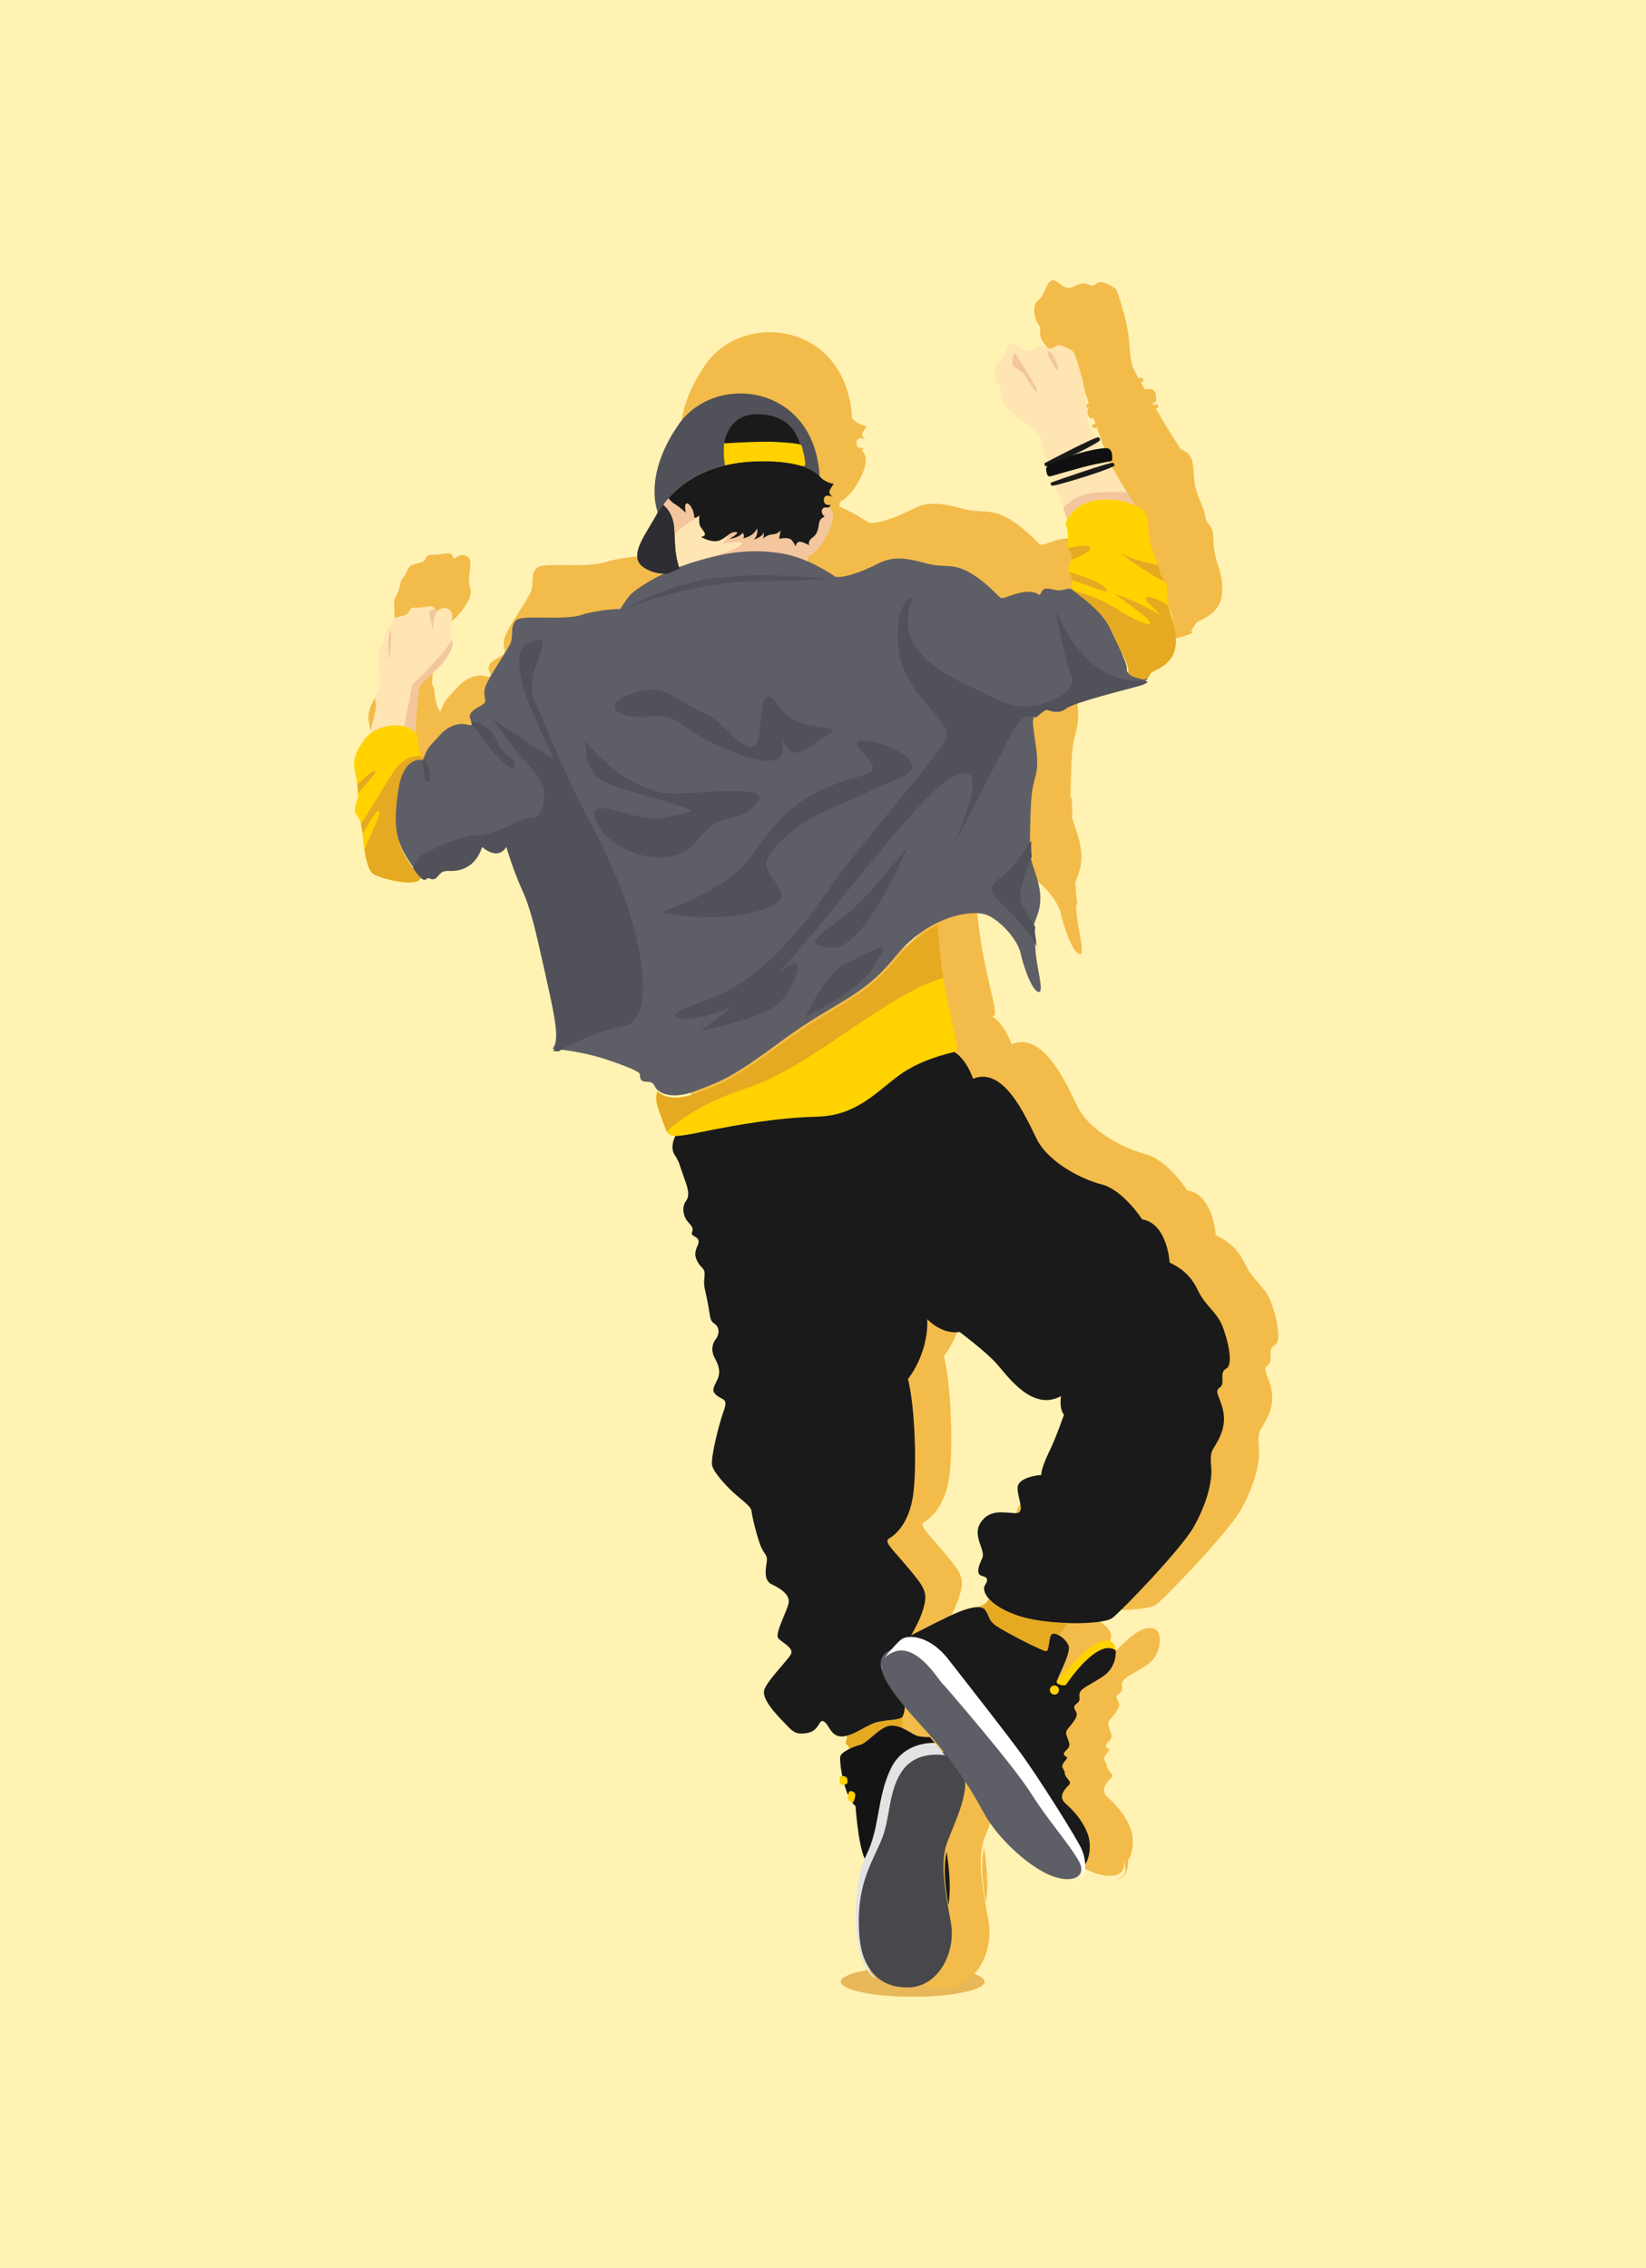 <?xml version='1.0' encoding='utf-8'?>
<svg xmlns="http://www.w3.org/2000/svg" width="224.591mm" height="309.49mm" viewBox="0 0 224.591 309.49" version="1.1" id="svg5"> <defs id="defs2"/> <g id="layer1" style="display:inline" transform="translate(25.954,-47.36)"> <rect style="opacity:1;fill:#fff2b3;fill-opacity:1;stroke-width:2;stroke-linecap:square;stroke-linejoin:round" id="rect98393" width="224.591" height="309.49" x="-25.954" y="47.36"/> <ellipse style="fill:#e7b758;fill-opacity:1;stroke-width:2;stroke-linecap:square;stroke-linejoin:round" id="path98177" cx="98.587" cy="317.779" rx="9.805" ry="2.05"/> <g id="g93904" style="fill:#f3bb49;fill-opacity:1;stroke-width:0.962" transform="matrix(1.039,0,0,1.039,-1.57,-11.162)"> <path id="path93802" style="fill:#f3bb49;fill-opacity:1;stroke-width:7.274;stroke-linecap:square;stroke-linejoin:round" d="m 376.455,1058.412 c -1.067,1.892 -6.577,1.575 -12.348,2.746 -5.125,1.04 -10.904,5.801 -16.357,7.203 0.429,1.969 -1.615,3.609 0.06,4.727 0.75,0.5 1.017,1.347 1.074,2.16 1.955,-0.99 4.154,-1.814 5.834,-2.221 3.692,-0.893 9.886,-9.35 15.484,-9.826 0.175,-0.015 0.349,-0.025 0.523,-0.029 1.999,-0.053 3.951,0.554 5.768,1.379 -0.504,-2.212 -0.266,-4.678 -0.039,-6.139 z" transform="scale(0.265)"/> <path id="path93804" style="fill:#f3bb49;fill-opacity:1;stroke-width:7.274;stroke-linecap:square;stroke-linejoin:round" d="m 433.123,351.475 c -0.089,0.004 -0.178,0.013 -0.268,0.027 -2.859,0.476 -4.049,7.981 -6.432,9.41 -2.382,1.429 -2.918,4.467 -1.965,8.695 0.953,4.229 2.977,4.11 2.441,7.326 -0.536,3.216 2.562,7.563 7.922,11.91 5.36,4.348 11.851,8.577 12.744,10.959 0.893,2.382 2.4e-4,2.501 1.072,5.479 1.072,2.978 4.645,14.174 4.645,14.174 l 7.893,22.652 c 1.62,-3.67 6.471,-8.222 13.488,-9.729 2.124,-0.456 4.276,-0.667 6.391,-0.684 5.848,-0.047 11.387,1.395 15.262,3.234 -7.018,-10.618 -22.587,-37.744 -23.557,-40.547 -1.072,-3.097 -1.192,-6.074 -1.906,-14.174 -0.715,-8.1 -5.538,-23.049 -6.193,-24.121 -0.655,-1.072 -6.075,-4.228 -8.457,-3.633 -2.382,0.596 -2.085,2.56 -5.42,1.131 -3.335,-1.429 -4.885,0.24 -8.637,1.49 -3.635,1.212 -6.264,-3.725 -9.023,-3.602 z" transform="scale(0.265)"/> <path id="path93806" style="fill:#f3bb49;fill-opacity:1;stroke-width:7.274;stroke-linecap:square;stroke-linejoin:round" d="m 297.453,412.334 c -0.328,0.023 -0.649,0.052 -0.973,0.078 0.324,-0.026 0.644,-0.055 0.973,-0.078 z m -2.439,0.209 c -0.285,0.029 -0.566,0.06 -0.848,0.092 0.282,-0.031 0.563,-0.063 0.848,-0.092 z m -2.438,0.283 c -0.226,0.03 -0.452,0.06 -0.676,0.092 0.224,-0.032 0.45,-0.062 0.676,-0.092 z m -2.27,0.336 c -0.227,0.037 -0.457,0.072 -0.682,0.111 0.225,-0.039 0.454,-0.074 0.682,-0.111 z m -2.256,0.404 c -0.202,0.04 -0.408,0.074 -0.607,0.115 0.2,-0.041 0.406,-0.076 0.607,-0.115 z m -4.66,1.074 c -0.207,0.056 -0.409,0.115 -0.613,0.172 0.204,-0.057 0.406,-0.116 0.613,-0.172 z m -1.924,0.551 c -0.235,0.071 -0.466,0.144 -0.697,0.217 0.231,-0.073 0.463,-0.146 0.697,-0.217 z m -1.855,0.592 c -0.226,0.076 -0.453,0.151 -0.676,0.229 0.223,-0.078 0.449,-0.153 0.676,-0.229 z m -2.023,0.717 c -0.12,0.045 -0.242,0.087 -0.361,0.133 0.119,-0.045 0.241,-0.088 0.361,-0.133 z m -1.004,0.389 c -0.826,0.326 -1.632,0.662 -2.412,1.01 0.779,-0.348 1.586,-0.684 2.412,-1.01 z m -2.746,1.154 c -0.166,0.075 -0.315,0.157 -0.479,0.232 0.163,-0.076 0.313,-0.157 0.479,-0.232 z m -3.035,1.494 c -0.367,0.193 -0.713,0.391 -1.068,0.588 0.355,-0.197 0.702,-0.395 1.068,-0.588 z m -2.805,1.584 c -0.375,0.226 -0.737,0.453 -1.098,0.682 0.36,-0.229 0.723,-0.456 1.098,-0.682 z m -2.521,1.615 c -0.37,0.251 -0.736,0.5 -1.09,0.754 0.353,-0.253 0.721,-0.503 1.09,-0.754 z m -2.297,1.652 c -0.352,0.268 -0.708,0.535 -1.043,0.803 0.333,-0.267 0.692,-0.535 1.043,-0.803 z m -6.059,5.412 c -0.448,0.474 -0.861,0.933 -1.252,1.383 0.39,-0.448 0.806,-0.911 1.252,-1.383 z m -1.256,1.387 c -1.1,1.266 -2.006,2.437 -2.684,3.416 0,0 4.801,3.202 5.559,11.287 0.739,7.884 -0.111,12.657 2.812,21.557 -1.058,0.411 -2.088,0.831 -3.092,1.256 1.186,1.684 2.396,3.342 2.396,3.342 l 33.947,3.334 c 0,0 34.013,-6.075 33.002,-9.949 -1.011,-3.874 0.504,-4.717 0.504,-4.717 2.19,-0.505 8.171,-6.822 11.119,-15.076 2.374,-6.648 -0.035,-9.112 -1.072,-9.832 -1.024,0.483 -2.083,-0.611 -3.141,0.82 -1.432,1.937 1.096,4.043 1.096,4.043 0,0 -2.442,0.59 -2.863,3.201 -0.421,2.611 -0.59,5.475 -3.369,7.496 -2.779,2.021 -1.77,4.043 -1.77,4.043 0,0 -2.357,-1.517 -4.463,-1.854 -2.106,-0.337 -2.527,2.441 -2.527,2.441 0,0 -0.589,-1.683 -2.105,-3.367 -1.516,-1.685 -6.4,-0.59 -6.4,-0.59 l 0.842,-4.465 c 0,0 -1.179,2.021 -4.211,2.189 -3.032,0.168 -4.887,2.275 -4.887,2.275 0.674,-1.516 0.254,-3.369 0.254,-3.369 -0.253,2.443 -5.139,3.789 -5.139,3.789 2.611,-2.021 1.854,-5.811 1.854,-5.811 -1.853,4.296 -7.158,5.137 -7.158,5.137 0.926,-1.516 -0.254,-2.863 -0.254,-2.863 -2.021,2.695 -6.822,3.117 -6.822,3.117 0,0 6.065,-3.369 3.201,-3.453 -2.864,-0.084 -3.453,1.683 -7.58,3.957 -4.127,2.274 -10.191,-1.432 -10.191,-1.432 3.706,-0.842 1.264,-2.863 -0.168,-4.969 -1.432,-2.106 -0.674,-6.316 -0.674,-6.316 -0.59,1.095 -2.695,1.432 -2.695,1.432 0,-3.959 -2.695,-8.002 -4.043,-7.412 -1.348,0.59 -0.338,4.801 -0.338,4.801 0,0 -2.863,-2.864 -5.727,-4.549 -1.142,-0.672 -2.269,-1.798 -3.213,-2.91 z" transform="scale(0.265)"/> <path id="path93808" style="opacity:1;fill:#f3bb49;fill-opacity:1;stroke-width:7.274;stroke-linecap:square;stroke-linejoin:round" d="m 273.838,418.043 c -0.166,0.075 -0.315,0.157 -0.479,0.232 0.163,-0.076 0.313,-0.157 0.479,-0.232 z m -3.035,1.494 c -0.367,0.193 -0.713,0.391 -1.068,0.588 0.355,-0.197 0.702,-0.395 1.068,-0.588 z m -2.805,1.584 c -0.375,0.226 -0.737,0.453 -1.098,0.682 0.36,-0.229 0.723,-0.456 1.098,-0.682 z m -2.521,1.615 c -0.37,0.251 -0.736,0.5 -1.09,0.754 0.353,-0.253 0.721,-0.503 1.09,-0.754 z m -2.297,1.652 c -0.352,0.268 -0.708,0.535 -1.043,0.803 0.333,-0.267 0.692,-0.535 1.043,-0.803 z m -6.059,5.412 c -0.448,0.474 -0.861,0.933 -1.252,1.383 0.39,-0.448 0.806,-0.911 1.252,-1.383 z m -1.256,1.387 c -1.1,1.266 -2.006,2.437 -2.684,3.416 0,0 4.801,3.202 5.559,11.287 0.115,1.222 0.186,2.354 0.244,3.453 3.382,-2.903 7.956,-6.291 12.797,-8.764 0.051,-0.456 0.1,-0.754 0.1,-0.754 -0.59,1.095 -2.695,1.432 -2.695,1.432 0,-3.959 -2.695,-8.002 -4.043,-7.412 -1.348,0.59 -0.338,4.801 -0.338,4.801 0,0 -2.863,-2.864 -5.727,-4.549 -1.142,-0.672 -2.269,-1.798 -3.213,-2.91 z m 82.492,4.617 c -1.024,0.483 -2.083,-0.611 -3.141,0.82 -1.432,1.937 1.096,4.043 1.096,4.043 0,0 -2.442,0.59 -2.863,3.201 -0.421,2.611 -0.59,5.475 -3.369,7.496 -2.779,2.021 -1.77,4.043 -1.77,4.043 0,0 -2.357,-1.517 -4.463,-1.854 -2.106,-0.337 -2.527,2.441 -2.527,2.441 0,0 -0.589,-1.683 -2.105,-3.367 -1.516,-1.685 -6.4,-0.59 -6.4,-0.59 l 0.842,-4.465 c 0,0 -1.179,2.021 -4.211,2.189 -3.032,0.168 -4.887,2.275 -4.887,2.275 0.674,-1.516 0.254,-3.369 0.254,-3.369 -0.253,2.443 -5.139,3.789 -5.139,3.789 2.611,-2.021 1.854,-5.811 1.854,-5.811 -1.853,4.296 -7.158,5.137 -7.158,5.137 0.926,-1.516 -0.254,-2.863 -0.254,-2.863 -2.021,2.695 -6.822,3.117 -6.822,3.117 0,0 6.065,-3.369 3.201,-3.453 -1.68,-0.049 -2.631,0.582 -3.918,1.535 -1.42,3.78 -3.41,4.527 -3.41,4.527 l 9.266,-1.178 c 0,0 3.706,1.348 -3.369,4.043 -5.839,2.224 -23.458,8.993 -30.258,11.67 0.76,1.07 1.271,1.777 1.561,2.176 1.913,0.349 4.127,0.746 7.672,1.391 l 24.941,2.449 c 4.537,-0.689 10.696,-1.75 17.451,-3.059 8.793,-2.05 17.908,-4.675 17.377,-6.711 -1.011,-3.874 0.504,-4.717 0.504,-4.717 2.19,-0.505 8.171,-6.822 11.119,-15.076 2.374,-6.648 -0.035,-9.112 -1.072,-9.832 z" transform="scale(0.265)"/> <path id="path93810" style="fill:#f3bb49;fill-opacity:1;stroke-width:7.274;stroke-linecap:square;stroke-linejoin:round" d="m 481.055,431.695 c -2.114,0.017 -4.267,0.228 -6.391,0.684 -9.708,2.084 -15.304,10.007 -13.875,13.342 1.429,3.335 0.236,9.647 1.07,11.553 0.834,1.906 2.442,2.8 1.311,5.896 -1.132,3.097 -2.025,4.646 -0.477,7.207 1.133,1.873 1.117,6.083 1.027,8.221 0.003,7.9e-4 0.005,0.003 0.008,0.004 0.213,0.063 0.433,0.154 0.66,0.271 0.036,0.019 0.073,0.036 0.109,0.057 0.242,0.135 0.49,0.291 0.756,0.5 0.834,0.655 2.158,1.646 3.74,2.896 5.2e-4,4.1e-4 10e-4,-4.1e-4 0.002,0 1.582,1.251 3.42,2.762 5.281,4.459 0.931,0.849 1.867,1.743 2.779,2.676 0.912,0.932 1.801,1.903 2.637,2.9 0.836,0.998 1.618,2.022 2.318,3.066 0.35,0.522 0.679,1.048 0.984,1.578 2.8e-4,4.7e-4 -2.7e-4,10e-4 0,0.002 0.305,0.53 0.587,1.064 0.84,1.6 1.012,2.144 2.093,4.369 3.137,6.549 1.044,2.179 2.053,4.312 2.924,6.27 0.436,0.979 0.836,1.914 1.189,2.789 2.1e-4,5.2e-4 -2.1e-4,10e-4 0,0.002 1.061,2.625 1.698,4.714 1.564,5.83 -0.357,2.978 5.241,3.813 7.504,4.408 0.17,0.045 0.334,0.062 0.494,0.066 0.001,4e-5 0.003,-3e-5 0.004,0 0.688,0.019 1.28,-0.303 1.766,-0.73 0.007,-0.007 0.012,-0.015 0.019,-0.021 0.21,-0.188 0.4,-0.393 0.566,-0.6 0.019,-0.024 0.036,-0.047 0.055,-0.07 0.147,-0.188 0.275,-0.372 0.383,-0.541 0.018,-0.029 0.038,-0.058 0.055,-0.086 0.216,-0.354 0.352,-0.639 0.352,-0.639 -5.4e-4,0.02 -0.003,0.035 -0.004,0.055 0.17,-0.429 0.382,-0.828 0.629,-1.008 0.655,-0.476 8.962,-3.454 11.404,-9.588 2.442,-6.134 0.894,-13.402 -1.25,-19.715 -2.144,-6.313 -1.727,-12.209 -2.203,-15.484 -0.476,-3.276 -3.038,-3.156 -3.932,-8.338 -0.893,-5.181 -3.93,-8.992 -5.002,-15.424 -1.072,-6.432 0.357,-12.449 -4.229,-15.725 -3.583,-2.559 -10.655,-4.973 -18.207,-4.912 z" transform="scale(0.265)"/> <path id="path93812" style="fill:#f3bb49;fill-opacity:1;stroke-width:7.274;stroke-linecap:square;stroke-linejoin:round" d="m 115.008,548.105 c -5.431,0.095 -12.043,2.077 -16.025,7.734 -6.373,9.053 -5.122,12.686 -4.348,16.736 0.774,4.05 1.907,10.184 1.133,13.4 -0.774,3.216 -2.8,5.716 0.178,9.289 2.978,3.573 2.084,12.448 4.229,21.322 2.144,8.874 3.813,8.278 8.041,9.826 4.158,1.522 18.621,4.888 20.066,0.188 -1.506,-1.357 -3.567,-4.099 -6.549,-8.883 -5.717,-9.172 -7.861,-16.674 -5.002,-35.971 2.8,-18.898 12.735,-15.763 13.146,-15.625 -0.529,-0.735 -2.094,-3.226 -2.783,-7.9 -0.834,-5.658 -0.18,-6.195 -4.408,-8.637 -1.586,-0.916 -4.419,-1.537 -7.678,-1.48 z" transform="scale(0.265)"/> <path style="fill:#f3bb49;fill-opacity:1;stroke-width:1.925;stroke-linecap:square;stroke-linejoin:round" d="m 34.383,149.792 c 0,0 -2.742,-0.977 -3.498,4.129 -0.756,5.105 -0.189,7.091 1.324,9.518 1.513,2.427 2.143,2.899 2.521,2.521 0.378,-0.378 0.536,0.221 1.135,-0.032 0.599,-0.252 0.599,-1.135 1.907,-1.072 1.308,0.063 3.545,-0.252 4.554,-3.262 0,0 2.096,1.97 3.293,-0.032 0,0 0.898,3.136 2.19,5.972 1.292,2.836 1.985,6.24 3.309,12.133 1.324,5.893 1.828,8.667 0.851,9.707 0,0 3.813,0.284 7.312,1.45 3.498,1.166 4.633,1.765 4.633,2.048 0,0.284 0,0.882 0.567,0.977 0.567,0.095 1.103,-0.126 1.481,0.693 0.378,0.819 2.206,1.922 5.704,0.536 3.498,-1.387 4.475,-1.513 11.724,-6.87 7.249,-5.358 10.715,-5.673 15.379,-11.409 4.664,-5.736 10.589,-6.398 12.417,-5.704 1.828,0.693 4.223,3.309 4.664,5.232 0.441,1.922 1.513,5.042 2.427,5.295 0.914,0.252 -0.347,-3.561 -0.41,-6.051 -0.063,-2.49 -0.599,-2.206 0.095,-3.939 0.693,-1.733 0.851,-3.246 0.032,-5.83 -0.819,-2.584 -0.945,-2.364 -0.851,-5.988 0.095,-3.624 0.095,-5.389 0.662,-7.312 0.567,-1.922 0.252,-3.498 0,-5.389 -0.252,-1.891 -0.441,-2.679 0,-3.152 0.441,-0.473 1.229,-1.072 1.45,-1.04 0.221,0.032 1.576,0.662 2.584,-0.158 1.008,-0.819 7.69,-2.49 9.329,-2.931 1.639,-0.441 2.112,-0.567 2.143,-1.765 0,0 -0.378,0.851 -0.977,0.693 -0.599,-0.158 -2.08,-0.378 -1.985,-1.166 0.095,-0.788 -1.261,-3.404 -2.332,-5.673 -1.072,-2.269 -4.034,-4.381 -4.916,-5.074 -0.882,-0.693 -1.198,0.284 -2.773,-0.126 -1.576,-0.41 -1.387,0.126 -1.891,0.756 0,0 -0.662,-0.693 -2.364,-0.378 -1.702,0.315 -2.553,0.977 -2.962,0.725 -0.41,-0.252 -1.828,-2.048 -4.16,-3.404 -2.332,-1.355 -3.467,-0.662 -5.641,-1.198 -2.175,-0.536 -4.444,-1.324 -6.87,-0.063 -2.427,1.261 -4.79,1.985 -5.83,1.828 0,0 -3.593,-2.616 -7.438,-3.215 -3.845,-0.599 -7.154,-0.284 -12.039,1.229 -4.885,1.513 -8.194,3.971 -8.667,4.57 -0.473,0.599 -1.229,1.796 -1.229,1.796 0,0 -2.868,0.032 -5.326,0.819 -2.458,0.788 -8.005,-0.063 -8.856,0.693 -0.851,0.756 -0.441,2.048 -0.725,2.962 -0.284,0.914 -2.49,3.939 -3.341,5.736 -0.851,1.796 0.473,2.301 -0.693,2.931 -1.166,0.63 -1.859,1.135 -1.513,1.922 0.347,0.788 0.284,0.914 -0.567,0.693 -0.851,-0.221 -2.395,0.063 -3.624,1.481 -1.229,1.418 -1.607,1.45 -2.206,3.183 z" id="path93814"/> <path id="path93816" style="fill:#f3bb49;fill-opacity:1;stroke-width:7.274;stroke-linecap:square;stroke-linejoin:round" d="m 394.516,650.969 c -7.013,3.466 -14.464,8.949 -21.217,17.254 -17.629,21.679 -30.731,22.87 -58.127,43.119 -27.396,20.249 -31.087,20.726 -44.309,25.967 -11.395,4.517 -18.09,2.043 -20.641,-0.709 -1.601,4.05 -0.106,7.703 2.623,15.029 3.201,8.591 1.515,9.601 20.719,5.727 19.203,-3.874 39.08,-7.243 58.957,-7.748 19.877,-0.505 29.986,-12.297 41.777,-21.057 11.792,-8.759 27.289,-11.791 29.479,-12.465 2.19,-0.674 -0.842,-9.098 -4.717,-28.133 -2.968,-14.58 -4.151,-30.357 -4.545,-36.984 z" transform="scale(0.265)"/> <path id="path93818" style="fill:#f3bb49;fill-opacity:1;stroke-width:7.274;stroke-linecap:square;stroke-linejoin:round" d="m 403.062,716.271 c -3.226,0.857 -17.517,3.924 -28.764,12.279 -11.792,8.759 -21.9,20.551 -41.777,21.057 -19.877,0.505 -39.754,3.874 -58.957,7.748 -7.182,1.449 -11.44,2.215 -14.127,2.156 -0.717,1.447 -2.713,6.089 -0.443,9.635 2.695,4.211 2.357,4.801 4.547,10.865 2.19,6.064 3.621,9.939 1.432,12.887 -2.19,2.948 -1.6,7.075 0,9.602 1.6,2.527 4.128,3.791 3.117,6.402 -1.011,2.611 2.443,1.852 3.201,4.295 0.758,2.443 -2.864,5.137 -1.096,9.686 1.769,4.548 4.295,4.38 4.295,7.496 0,3.116 -0.757,4.38 0.254,8.676 1.011,4.295 1.852,8.928 2.441,12.803 0.59,3.874 1.769,3.621 3.201,5.053 1.432,1.432 2.022,4.38 -0.168,7.244 -2.19,2.864 -2.275,6.485 -0.506,9.77 1.769,3.285 3.285,6.738 1.432,10.865 -1.853,4.127 -3.536,5.811 -0.42,8.338 3.116,2.527 5.979,1.433 3.621,7.918 -2.358,6.485 -6.907,24.34 -5.98,28.215 0.926,3.874 8.255,11.792 13.477,16.088 5.222,4.295 6.654,5.727 6.822,7.496 0.168,1.769 1.515,8.17 3.873,15.582 2.358,7.412 4.717,5.98 3.875,10.949 -0.842,4.969 -1.011,9.348 2.779,11.117 3.79,1.769 9.266,5.054 8.592,9.35 -0.674,4.295 -7.497,16.171 -5.307,18.445 2.19,2.274 8.087,4.97 6.486,8.086 -1.6,3.116 -13.225,14.57 -13.898,18.949 -0.674,4.38 5.391,11.203 10.023,15.92 4.632,4.717 5.643,6.822 12.213,5.727 6.57,-1.095 5.896,-7.665 8.676,-5.896 2.779,1.769 3.537,8.087 9.602,7.666 6.064,-0.421 12.718,-6.401 18.529,-7.58 5.812,-1.179 11.37,-0.844 12.381,-2.781 1.011,-1.937 1.01,-4.295 1.01,-4.295 0,0 -2.021,-27.71 2.021,-34.953 4.043,-7.243 6.906,-12.466 8.254,-18.867 1.348,-6.401 -1.011,-9.432 -8.928,-18.865 -7.917,-9.433 -12.296,-12.972 -9.264,-14.656 3.032,-1.684 9.939,-7.58 12.129,-21.393 2.19,-13.813 1.179,-46.324 -2.527,-60.643 0,0 10.611,-12.802 9.938,-30.826 0,0 7.413,8.084 16.678,6.568 0,0 13.476,10.107 19.035,16.34 5.559,6.233 18.36,24.932 33.184,16.678 0,0 -1.178,6.401 1.518,9.602 0,0 -4.044,11.623 -7.076,17.855 -3.032,6.233 -4.884,11.286 -4.547,13.139 0,0 -12.465,0.842 -12.297,6.906 0.169,6.064 4.547,13.14 -1.518,12.803 -6.064,-0.337 -12.969,-2.022 -17.518,4.885 -4.548,6.906 2.863,14.15 0.842,18.361 -2.021,4.211 -3.369,8.255 0,9.098 3.369,0.842 2.864,2.358 1.348,4.885 -1.516,2.527 0.842,9.769 16.34,15.328 15.497,5.559 44.639,4.885 49.188,1.516 4.548,-3.369 35.542,-35.542 41.943,-46.828 6.401,-11.286 9.771,-23.077 9.098,-30.826 -0.674,-7.749 0.168,-8.087 2.357,-11.793 2.19,-3.706 5.223,-9.432 3.875,-16.844 -1.348,-7.412 -5.054,-10.445 -1.854,-12.467 3.201,-2.021 -0.674,-7.748 3.369,-9.77 4.043,-2.021 0.506,-16.171 -2.357,-22.74 -2.864,-6.57 -8.592,-9.939 -11.961,-17.014 -3.369,-7.075 -7.412,-11.287 -14.824,-14.824 0,0 -1.178,-20.215 -14.148,-22.236 0,0 -9.771,-15.16 -20.889,-18.023 -11.118,-2.864 -27.626,-11.791 -33.354,-23.246 -5.727,-11.455 -16.845,-37.734 -32.848,-31.164 0,0 -3.091,-9.712 -9.643,-13.795 z" transform="scale(0.265)"/> <path style="opacity:1;fill:#f3bb49;fill-opacity:1;stroke-width:1.925;stroke-linecap:square;stroke-linejoin:round" d="m 119.133,109.466 c 0,0 7.233,-3.815 7.397,-3.522 0.04,0.072 0.311,0.319 0.044,0.511 -1.452,1.05 -6.822,3.438 -7.155,3.452 -0.395,0.017 -0.286,-0.441 -0.286,-0.441 z" id="path93820"/> <path style="fill:#f3bb49;fill-opacity:1;stroke-width:1.925;stroke-linecap:square;stroke-linejoin:round" d="m 119.936,111.267 c 0,0 4.1,-1.226 6.061,-1.649 1.961,-0.423 2.373,-0.345 2.362,-0.68 -0.011,-0.334 0.078,-1.259 -0.568,-1.482 -0.646,-0.223 -5.137,0.691 -7.811,2.139 0,0 -0.713,0.312 -0.646,0.713 0.067,0.401 0.089,1.07 0.602,0.958 z" id="path93822"/> <path id="path93824" style="fill:#f3bb49;fill-opacity:1;stroke-width:7.274;stroke-linecap:square;stroke-linejoin:round" d="m 293.111,377.205 c -12.417,-0.06 -24.708,5.431 -32.012,15.959 -18.698,26.952 -10.697,45.23 -10.697,45.23 -5.138,10.107 -15.834,22.235 -7.58,28.131 4.403,3.145 9.225,3.646 12.777,3.436 1.875,-0.858 3.862,-1.701 5.953,-2.514 -2.924,-8.9 -2.073,-13.672 -2.812,-21.557 -0.758,-8.086 -5.559,-11.287 -5.559,-11.287 4.548,-6.57 18.194,-21.225 46.662,-22.404 28.468,-1.179 33.857,7.75 33.857,7.75 -1.54,-29.05 -21.219,-42.651 -40.59,-42.744 z" transform="scale(0.265)"/> <path id="path93826" style="fill:#f3bb49;fill-opacity:1;stroke-width:7.274;stroke-linecap:square;stroke-linejoin:round" d="m 304.916,412.092 c -1.603,-6.3e-4 -3.293,0.034 -5.072,0.107 -24.228,1.004 -37.693,11.754 -43.979,18.988 0.944,1.113 2.071,2.238 3.213,2.91 2.864,1.684 5.727,4.549 5.727,4.549 0,0 -1.01,-4.211 0.338,-4.801 1.348,-0.59 4.043,3.454 4.043,7.412 0,0 2.106,-0.337 2.695,-1.432 0,0 -0.758,4.211 0.674,6.316 1.432,2.106 3.874,4.127 0.168,4.969 0,0 6.064,3.706 10.191,1.432 4.127,-2.274 4.716,-4.041 7.58,-3.957 2.864,0.084 -3.201,3.453 -3.201,3.453 0,0 4.801,-0.422 6.822,-3.117 0,0 1.18,1.347 0.254,2.863 0,0 5.305,-0.841 7.158,-5.137 0,0 0.757,3.789 -1.854,5.811 0,0 4.886,-1.347 5.139,-3.789 0,0 0.42,1.853 -0.254,3.369 0,0 1.855,-2.107 4.887,-2.275 3.032,-0.169 4.211,-2.189 4.211,-2.189 l -0.842,4.465 c 0,0 4.884,-1.095 6.4,0.59 1.516,1.684 2.105,3.367 2.105,3.367 0,0 0.422,-2.778 2.527,-2.441 2.106,0.337 4.463,1.854 4.463,1.854 0,0 -1.01,-2.022 1.77,-4.043 2.779,-2.021 2.948,-4.885 3.369,-7.496 0.421,-2.611 2.863,-3.201 2.863,-3.201 0,0 -2.528,-2.106 -1.096,-4.043 1.432,-1.937 2.865,0.758 4.213,-2.105 0,0 -3.708,0.926 -3.539,-2.695 0.168,-3.622 4.717,-1.264 4.717,-1.264 0,0 -2.779,-1.683 -1.6,-3.789 1.179,-2.106 2.021,-3.033 2.021,-3.033 0,0 -4.295,-0.378 -7.338,-3.924 0.003,0.046 0.007,0.089 0.01,0.135 0,0 -4.736,-7.848 -28.785,-7.857 z" transform="scale(0.265)"/> <path id="path93828" style="fill:#f3bb49;fill-opacity:1;stroke-width:7.274;stroke-linecap:square;stroke-linejoin:round" d="m 133.539,486.789 c -1.801,-0.043 -4.718,0.888 -7.637,0.68 -3.335,-0.238 -3.038,1.37 -4.17,2.859 -1.132,1.489 -4.882,1.43 -6.729,2.621 -1.846,1.191 -1.788,3.633 -3.455,5.42 -1.668,1.787 -1.727,3.334 -2.203,5.656 -0.476,2.323 -2.322,4.586 -2.561,6.85 -0.238,2.263 0.654,12.567 0.654,14.711 0,2.144 -0.833,3.455 -1.965,6.135 -1.132,2.68 -0.357,4.466 -0.119,6.193 0.207,1.497 -2.627,11.869 -3.422,14.736 3.868,-3.234 8.829,-4.471 13.074,-4.545 3.259,-0.057 6.092,0.565 7.678,1.48 1.377,0.795 2.232,1.389 2.793,2.023 0.198,-5.662 1.583,-22.208 2.449,-23.939 1.012,-2.025 9.23,-7.801 13.34,-13.816 4.109,-6.015 3.692,-8.22 2.918,-11.02 -0.774,-2.799 0.298,-7.324 0.357,-11.076 0.06,-3.752 -3.215,-4.228 -4.525,-4.109 -1.31,0.119 -3.752,1.906 -3.752,1.906 10e-6,0 -0.358,-2.265 -2.025,-2.682 -0.208,-0.052 -0.444,-0.078 -0.701,-0.084 z" transform="scale(0.265)"/> <path style="fill:#f3bb49;fill-opacity:1;stroke-width:1.925;stroke-linecap:square;stroke-linejoin:round" d="m 106.033,285.45 c 0,0 -4.125,-1.075 -6.309,1.777 -2.184,2.852 -1.68,6.621 -3.098,9.867 -1.418,3.246 -3.278,6.114 -2.962,12.165 0.315,6.051 3.215,8.383 7.091,8.194 3.876,-0.189 6.335,-4.727 5.578,-8.887 -0.756,-4.16 -1.544,-8.162 -0.473,-10.967 1.072,-2.805 2.899,-6.429 2.332,-9.013 -0.567,-2.584 -1.513,-2.836 -2.159,-3.136 z" id="path93830"/> <path style="fill:#f3bb49;fill-opacity:1;stroke-width:1.925;stroke-linecap:square;stroke-linejoin:round" d="m 105.198,275.743 c -0.434,-0.108 -3.45,-5.783 -6.776,-4.491 -3.432,1.333 -1.261,4.853 3.75,10.337 4.992,5.463 7.185,9.36 8.667,12.07 1.481,2.71 4.538,5.925 7.69,7.816 3.152,1.891 6.019,1.481 5.547,-0.567 -0.473,-2.048 -4.192,-5.956 -6.87,-10.211 -2.679,-4.255 -12.007,-14.954 -12.007,-14.954 z" id="path93832"/> <path id="path93834" style="fill:#f3bb49;fill-opacity:1;stroke-width:7.274;stroke-linecap:square;stroke-linejoin:round" d="m 392.082,1072.037 c -5.137,0.106 -16.102,1.736 -21.641,13.082 -7.385,15.127 -5.599,30.73 -12.746,44.785 -7.147,14.055 -8.456,53.602 3.932,63.131 0.34,0.262 0.695,0.418 1.061,0.488 -4.909,-4.949 -8.074,-12.968 -8.684,-24.668 -1.191,-22.87 5.835,-33.71 11.195,-45.978 5.36,-12.269 3.457,-26.514 11.711,-37.295 6.217,-8.121 16.586,-7.819 21.33,-7.176 -1.622,-2.044 -3.359,-4.161 -5.221,-6.354 -0.321,-0.01 -0.542,-0.024 -0.938,-0.016 z" transform="scale(0.265)"/> <path id="path93836" style="fill:#f3bb49;fill-opacity:1;stroke-width:7.274;stroke-linecap:square;stroke-linejoin:round" d="m 380.762,1017.459 c -0.933,-0.015 -1.671,0.07 -2.162,0.182 -2.62,0.596 -3.216,1.012 -8.695,7.146 -1.319,1.477 -2.238,2.77 -2.883,3.889 1.026,-1.415 2.661,-2.574 4.969,-3.471 12.571,-4.882 23.971,16.563 25.609,16.973 0,0 35.256,40.439 45.381,56.52 10.125,16.08 24.18,30.849 25.967,38.592 0.837,3.628 -1.099,5.897 -4.619,6.547 0.03,10e-5 0.065,0.01 0.094,0.01 7.385,-0.476 7.027,-10.839 4.168,-17.152 -2.859,-6.313 -22.988,-37.999 -31.207,-49.195 -8.219,-11.197 -27.992,-36.448 -37.283,-48.359 -7.549,-9.678 -15.293,-11.611 -19.338,-11.676 z m -14.93,13.973 c -0.449,1.682 -0.096,2.527 -0.096,2.527 h 0.008 c -0.087,-0.895 -0.063,-1.737 0.088,-2.525 z" transform="scale(0.265)"/> <path id="path93838" style="fill:#f3bb49;fill-opacity:1;stroke-width:7.274;stroke-linecap:square;stroke-linejoin:round" d="m 370.727,1063.172 c -0.174,0 -0.348,0.014 -0.523,0.029 -5.598,0.476 -11.792,8.933 -15.484,9.826 -3.692,0.893 -9.947,3.753 -10.424,6.135 -0.476,2.382 1.728,20.368 7.922,25.49 0,0 1.146,18.989 4.668,27.033 0.262,-0.627 0.53,-1.23 0.811,-1.781 7.147,-14.055 5.361,-29.658 12.746,-44.785 5.539,-11.345 16.504,-12.976 21.641,-13.082 0.395,-0.01 0.616,0.01 0.938,0.016 -0.828,-0.975 -1.694,-1.972 -2.572,-2.977 -1.707,0.021 -4.349,-0.036 -6.309,-0.574 -2.942,-0.808 -8.009,-5.473 -13.412,-5.33 z" transform="scale(0.265)"/> <path id="path93840" style="fill:#f3bb49;fill-opacity:1;stroke-width:7.274;stroke-linecap:square;stroke-linejoin:round" d="m 415.334,1002.148 c -3.607,-0.048 -9.083,1.878 -14.758,4.6 -7.35,3.525 -18.805,9.421 -21.527,10.824 0.46,-0.071 1.008,-0.125 1.713,-0.113 4.045,0.065 11.789,1.998 19.338,11.676 9.291,11.911 29.064,37.163 37.283,48.359 8.219,11.197 28.348,42.882 31.207,49.195 1.043,2.303 1.746,5.145 1.869,7.85 2.086,-2.8 3.485,-9.961 1.119,-16.023 -2.695,-6.907 -7.326,-11.708 -11.369,-15.33 -4.043,-3.622 0.167,-7.833 1.936,-9.518 1.769,-1.685 -2.189,-3.705 -2.189,-5.895 0,-2.19 -2.105,-2.611 -1.01,-4.801 1.095,-2.19 3.2,-3.033 1.516,-3.959 -1.685,-0.926 -1.263,-1.77 0.674,-3.623 1.937,-1.853 1.094,-3.368 0.168,-5.811 -0.926,-2.443 -1.18,-3.2 0.842,-5.559 2.021,-2.358 3.959,-4.886 3.959,-6.654 0,-1.769 -2.527,-3.368 -0.59,-5.053 1.937,-1.685 2.19,-1.516 1.938,-4.801 -0.253,-3.285 4.38,-4.55 12.045,-9.604 7.665,-5.054 6.654,-13.559 6.654,-13.559 -9.265,-6.57 -24.679,16.338 -25.438,17.517 -0.758,1.179 -4.632,0.169 -4.969,-1.01 -0.337,-1.179 7.664,-15.077 6.148,-18.867 -1.516,-3.79 -6.823,-7.244 -8.592,-5.981 -1.769,1.263 -1.263,8.423 -2.863,8.76 -1.6,0.337 -21.56,-10.023 -25.771,-12.971 -4.211,-2.948 -3.454,-5.222 -5.729,-8.254 -0.711,-0.948 -1.964,-1.377 -3.604,-1.399 z m -37.289,22.582 c 0.55,0.114 1.095,0.267 1.633,0.455 -0.538,-0.188 -1.083,-0.341 -1.633,-0.455 z m 1.799,0.51 c 0.499,0.181 0.991,0.404 1.479,0.641 -0.488,-0.237 -0.979,-0.459 -1.479,-0.641 z m 2.885,1.414 c 0.179,0.107 0.362,0.199 0.539,0.312 -0.177,-0.113 -0.36,-0.205 -0.539,-0.312 z m 2.379,1.613 c 0.183,0.142 0.357,0.298 0.537,0.445 -0.18,-0.147 -0.354,-0.303 -0.537,-0.445 z m 1.795,1.516 c 0.231,0.209 0.454,0.426 0.68,0.641 -0.226,-0.215 -0.448,-0.431 -0.68,-0.641 z m 1.678,1.617 c 0.229,0.233 0.455,0.467 0.678,0.703 -0.223,-0.237 -0.448,-0.469 -0.678,-0.703 z m 1.627,1.738 c 0.202,0.226 0.405,0.452 0.6,0.678 -0.196,-0.227 -0.397,-0.451 -0.6,-0.678 z m 1.051,1.213 c 0.557,0.66 1.064,1.294 1.561,1.924 -0.504,-0.64 -0.994,-1.253 -1.561,-1.924 z m 3.166,3.992 c 0.545,0.724 1.029,1.349 1.449,1.902 -0.434,-0.571 -0.881,-1.148 -1.449,-1.902 z m 2.225,2.906 c 0.147,0.179 0.283,0.338 0.402,0.467 -0.121,-0.131 -0.253,-0.284 -0.402,-0.467 z m 0.553,0.633 c 0.162,0.16 0.302,0.271 0.398,0.295 -0.097,-0.024 -0.235,-0.133 -0.398,-0.295 z m 49.104,61.852 c 0.117,0.171 0.23,0.342 0.348,0.512 -0.117,-0.17 -0.231,-0.342 -0.348,-0.512 z m 1.93,2.74 c 0.81,1.143 1.605,2.269 2.422,3.385 -0.813,-1.11 -1.617,-2.248 -2.422,-3.385 z m 7.361,9.988 c 1.461,1.932 2.893,3.864 4.225,5.65 -1.317,-1.767 -2.78,-3.74 -4.225,-5.65 z m 5.977,8.033 c 0.533,0.733 1.045,1.448 1.537,2.148 -0.49,-0.696 -1.007,-1.42 -1.537,-2.148 z m 3.078,4.416 c 0.502,0.756 1.016,1.522 1.445,2.228 -0.429,-0.705 -0.944,-1.474 -1.445,-2.228 z m 1.799,2.812 c 0.194,0.329 0.376,0.648 0.551,0.965 -0.175,-0.316 -0.358,-0.637 -0.551,-0.965 z m 0.998,1.805 c 0.154,0.298 0.301,0.593 0.436,0.879 -0.134,-0.286 -0.282,-0.581 -0.436,-0.879 z" transform="scale(0.265)"/> <path id="path93842" style="fill:#f3bb49;fill-opacity:1;stroke-width:7.274;stroke-linecap:square;stroke-linejoin:round" d="m 420.795,997.762 c -0.97,2.359 -2.491,3.747 -4.02,4.555 0.932,0.201 1.68,0.588 2.162,1.23 2.274,3.032 1.517,5.306 5.729,8.254 4.211,2.948 24.171,13.308 25.771,12.971 1.6,-0.337 1.095,-7.496 2.863,-8.76 0.739,-0.528 2.099,-0.202 3.539,0.598 l 4.637,-6.27 c -9.202,-0.259 -19.219,-1.45 -26.367,-4.014 -7.538,-2.704 -11.927,-5.8 -14.314,-8.564 z" transform="scale(0.265)"/> <path id="path93844" style="fill:#f3bb49;fill-opacity:1;stroke-width:7.274;stroke-linecap:square;stroke-linejoin:round" d="m 481.5,1019.354 c -2.969,-0.052 -7.024,1.913 -11.186,5.672 -6.023,5.44 -12.007,12.33 -14.469,15.244 -0.081,0.269 -0.13,0.49 -0.102,0.59 0.337,1.179 4.211,2.189 4.969,1.01 0.758,-1.179 16.173,-24.087 25.438,-17.517 -0.257,-3.336 -2.031,-4.952 -4.65,-4.998 z m -103.455,5.377 c 0.55,0.114 1.095,0.267 1.633,0.455 -0.538,-0.188 -1.083,-0.341 -1.633,-0.455 z m 1.799,0.51 c 0.5,0.182 0.99,0.403 1.479,0.641 -0.487,-0.237 -0.979,-0.459 -1.479,-0.641 z m 2.885,1.414 c 0.179,0.107 0.362,0.199 0.539,0.312 -0.177,-0.113 -0.36,-0.205 -0.539,-0.312 z m 2.379,1.613 c 0.183,0.142 0.357,0.298 0.537,0.445 -0.18,-0.147 -0.354,-0.303 -0.537,-0.445 z m 1.795,1.516 c 0.232,0.209 0.453,0.425 0.68,0.641 -0.226,-0.215 -0.449,-0.432 -0.68,-0.641 z m 1.678,1.617 c 0.23,0.234 0.454,0.466 0.678,0.703 -0.223,-0.236 -0.449,-0.47 -0.678,-0.703 z m 1.627,1.738 c 0.203,0.227 0.404,0.451 0.6,0.678 -0.195,-0.226 -0.398,-0.452 -0.6,-0.678 z m 1.051,1.213 c 0.567,0.671 1.056,1.284 1.561,1.924 -0.497,-0.629 -1.003,-1.264 -1.561,-1.924 z m 3.166,3.992 c 0.569,0.755 1.015,1.331 1.449,1.902 -0.42,-0.553 -0.904,-1.179 -1.449,-1.902 z m 2.225,2.906 c 0.149,0.183 0.281,0.336 0.402,0.467 -0.119,-0.129 -0.256,-0.287 -0.402,-0.467 z m 0.553,0.633 c 0.164,0.162 0.301,0.271 0.398,0.295 -0.096,-0.024 -0.236,-0.135 -0.398,-0.295 z m 49.104,61.852 c 0.116,0.17 0.231,0.342 0.348,0.512 -0.117,-0.17 -0.231,-0.341 -0.348,-0.512 z m 1.93,2.74 c 0.805,1.136 1.609,2.275 2.422,3.385 -0.817,-1.116 -1.612,-2.242 -2.422,-3.385 z m 7.361,9.988 c 1.444,1.91 2.907,3.883 4.225,5.65 -1.331,-1.787 -2.764,-3.718 -4.225,-5.65 z m 5.977,8.033 c 0.53,0.728 1.048,1.453 1.537,2.148 -0.492,-0.7 -1.004,-1.416 -1.537,-2.148 z m 3.078,4.416 c 0.501,0.755 1.016,1.523 1.445,2.228 -0.43,-0.706 -0.943,-1.472 -1.445,-2.228 z m 1.799,2.812 c 0.193,0.328 0.376,0.649 0.551,0.965 -0.175,-0.317 -0.357,-0.636 -0.551,-0.965 z m 0.998,1.805 c 0.154,0.298 0.301,0.593 0.436,0.879 -0.134,-0.286 -0.282,-0.581 -0.436,-0.879 z" transform="scale(0.265)"/> <circle style="fill:#f3bb49;fill-opacity:1;stroke-width:1.925;stroke-linecap:square;stroke-linejoin:round" id="circle93846" cx="120.471" cy="276.885" r="0.624"/> <path id="path93848" style="fill:#f3bb49;fill-opacity:1;stroke-width:7.274;stroke-linecap:square;stroke-linejoin:round" d="m 399.09,1128.105 c -1.82,7.696 -0.799,17.253 0.904,27.482 1.776,-9.748 -0.266,-23.615 -0.904,-27.482 z" transform="scale(0.265)"/> <path style="fill:#f3bb49;fill-opacity:1;stroke-width:1.925;stroke-linecap:square;stroke-linejoin:round" d="m 92.27,291.584 c 0.022,-0.067 0.011,-0.947 0.401,-0.914 0.39,0.033 0.691,0.279 0.624,0.646 -0.067,0.368 -0.189,0.992 -0.435,0.891 -0.245,-0.1 -0.646,-0.412 -0.591,-0.624 z" id="path93850"/> <path style="fill:#f3bb49;fill-opacity:1;stroke-width:1.925;stroke-linecap:square;stroke-linejoin:round" d="m 91.155,288.765 c 0.078,-0.261 0.916,-0.196 1.025,0.189 0.108,0.38 0.111,0.802 -0.267,0.813 -0.379,0.011 -0.78,0.401 -0.758,-1.003 z" id="path93852"/> <path style="opacity:1;fill:#f3bb49;fill-opacity:1;stroke-width:1.925;stroke-linecap:square;stroke-linejoin:round" d="m 119.978,112.125 c 0,0 8.377,-2.963 8.535,-2.686 0.039,0.068 0.319,0.31 0.007,0.466 -1.705,0.852 -7.888,2.649 -8.261,2.639 -0.441,-0.012 -0.281,-0.419 -0.281,-0.419 z" id="path93854"/> <path id="path93856" style="opacity:1;fill:#f3bb49;fill-opacity:1;stroke-width:7.274;stroke-linecap:square;stroke-linejoin:round" d="m 301.668,387.877 c -15.189,-0.036 -16.965,14.088 -17.068,15.047 0.484,-0.034 12.611,-0.88 23.512,-0.863 0,0.01 12.084,0.348 15.393,1.406 -1.27,-4.931 -5.201,-15.059 -21.076,-15.576 -0.257,-0.008 -0.51,-0.013 -0.76,-0.014 z" transform="scale(0.265)"/> <path id="path93858" style="opacity:1;fill:#f3bb49;fill-opacity:1;stroke-width:7.274;stroke-linecap:square;stroke-linejoin:round" d="m 308.111,402.061 c -11.122,-0.017 -23.682,0.875 -23.682,0.875 -0.176,7.61 0.299,10.333 0.605,11.289 4.417,-1.069 9.337,-1.799 14.809,-2.025 10.96,-0.454 18.474,0.595 23.602,2.051 2.066,0.618 2.743,0.289 2.844,-0.197 0.218,-2.039 -1.325,-8.109 -1.747,-9.714 -0.076,-0.357 -0.317,-0.634 -0.53,-0.669 -2.286,-1.218 -15.9,-1.599 -15.9,-1.609 z" transform="scale(0.265)"/> <path id="path93860" style="opacity:1;fill:#f3bb49;fill-opacity:1;stroke-width:7.274;stroke-linecap:square;stroke-linejoin:round" d="m 189.314,504.092 c -1.107,0.011 -2.781,0.508 -5.197,1.598 -17.182,7.749 14.654,59.801 11.959,59.127 -2.695,-0.674 -30.32,-19.877 -30.32,-19.877 0,0 8.2e-4,0.673 9.266,13.307 9.265,12.634 18.697,16.846 16.676,28.975 -2.021,12.128 -7.748,6.738 -13.307,10.275 -5.559,3.537 -16.004,7.242 -22.068,7.242 -6.064,0 -16.676,4.887 -24.256,8.256 -4.727,2.101 -6.703,5.773 -7.684,8.771 3.832,5.574 5.697,6.664 6.879,5.482 1.429,-1.429 2.026,0.834 4.289,-0.119 2.263,-0.953 2.262,-4.287 7.205,-4.049 4.943,0.238 13.401,-0.953 17.213,-12.328 0,0 7.921,7.444 12.447,-0.119 0,0 3.394,11.852 8.277,22.572 4.884,10.72 7.505,23.583 12.508,45.857 5.003,22.274 6.909,32.757 3.217,36.688 0,0 1.068,0.085 2.812,0.279 10.762,-6.852 27.617,-12.112 33.232,-12.914 7.075,-1.011 14.823,-10.781 7.074,-44.809 -7.749,-34.027 -25.942,-62.663 -32.68,-77.318 -6.738,-14.655 -14.824,-33.522 -20.383,-47.166 -4.777,-11.726 9.606,-29.798 2.84,-29.73 z" transform="scale(0.265)"/> <path id="path93862" style="opacity:1;fill:#f3bb49;fill-opacity:1;stroke-width:7.274;stroke-linecap:square;stroke-linejoin:round" d="m 130.377,565.012 c -0.141,0.374 -0.279,0.706 -0.426,1.131 0,0 -0.512,-0.141 -1.236,-0.221 1.758,3.907 0.6,10.692 2.93,11.443 2.611,0.842 1.768,-7.159 -0.338,-9.602 -0.652,-0.756 -0.897,-1.745 -0.93,-2.752 z" transform="scale(0.265)"/> <path id="path93864" style="opacity:1;fill:#f3bb49;fill-opacity:1;stroke-width:7.274;stroke-linecap:square;stroke-linejoin:round" d="m 154.234,546.146 c 0.555,1.292 0.784,2.082 0.533,2.455 2.868,1.512 4.473,5.988 8.655,10.752 8.576,9.767 12.865,12.746 13.222,9.053 0.357,-3.693 -6.551,-5.359 -8.695,-11.195 -1.796,-4.889 -6.601,-10.864 -13.715,-11.064 z" transform="scale(0.265)"/> <path id="path93866" style="opacity:1;fill:#f3bb49;fill-opacity:1;stroke-width:7.274;stroke-linecap:square;stroke-linejoin:round" d="m 442.672,607.434 c -4.439,6.531 -11.218,16.007 -14.58,18.146 -5.241,3.335 -7.862,7.147 -3.574,11.436 3.539,3.539 16.164,15.354 20.869,24.73 -0.334,-5.67 -1.285,-6.838 -0.615,-9.785 -3.501,-5.199 -6.88,-10.79 -7.627,-13.992 -0.947,-4.058 2.559,-14.254 5.768,-22.314 -0.238,-1.974 -0.302,-4.433 -0.24,-8.221 z" transform="scale(0.265)"/> <path id="path93868" style="opacity:1;fill:#f3bb49;fill-opacity:1;stroke-width:7.274;stroke-linecap:square;stroke-linejoin:round" d="m 381.711,482.107 c 0,0 -9.77,2.02 -7.412,26.277 2.358,24.257 28.637,37.396 24.594,46.492 -4.043,9.096 -39.082,47.842 -57.611,73.783 -18.53,25.941 -37.396,51.881 -70.412,62.662 -33.016,10.781 12.465,13.813 38.406,-12.465 25.941,-26.278 73.783,-93.321 91.639,-103.428 17.856,-10.107 12.801,9.095 1.01,36.047 0,0 19.203,-37.058 27.289,-52.893 6.736,-13.191 8.816,-16.543 16.133,-14.574 1.682,-1.771 4.558,-3.949 5.377,-3.832 0.834,0.119 5.956,2.501 9.768,-0.596 3.812,-3.097 29.064,-9.411 35.258,-11.078 3.641,-0.98 5.751,-1.554 6.902,-2.775 -3.175,-2.307 -27.74,6.79 -47.496,-36.547 0,0 5.392,27.288 8.424,34.363 3.032,7.075 -19.204,21.225 -38.07,11.455 -18.866,-9.77 -56.936,-21.561 -43.797,-52.893 z" transform="scale(0.265)"/> <path style="opacity:1;fill:#f3bb49;fill-opacity:1;stroke-width:1.925;stroke-linecap:square;stroke-linejoin:round" d="m 100.548,161.608 c 0,0 -5.081,6.775 -8.557,9.538 -3.476,2.763 -6.329,4.1 -1.872,4.457 4.457,0.357 10.429,-13.995 10.429,-13.995 z" id="path93870"/> <path style="opacity:1;fill:#f3bb49;fill-opacity:1;stroke-width:1.925;stroke-linecap:square;stroke-linejoin:round" d="m 72.202,186.924 c 0,0 10.875,-8.379 12.569,-9.181 1.694,-0.802 0,4.19 -2.585,5.972 -2.585,1.783 -9.984,3.209 -9.984,3.209 z" id="path93872"/> <path style="opacity:1;fill:#f3bb49;fill-opacity:1;stroke-width:1.925;stroke-linecap:square;stroke-linejoin:round" d="m 86.554,185.052 c 0,0 2.496,-5.972 5.616,-7.399 3.12,-1.426 6.061,-3.298 4.546,-0.981 -1.515,2.318 -1.337,3.566 -10.162,8.379 z" id="path93874"/> <path style="opacity:1;fill:#f3bb49;fill-opacity:1;stroke-width:1.925;stroke-linecap:square;stroke-linejoin:round" d="m 100.103,152.071 c 0,0 -6.507,2.942 -10.429,4.635 -3.922,1.694 -9.092,5.705 -8.468,7.933 0.624,2.228 4.903,4.279 -1.248,5.972 -6.151,1.694 -13.193,0.178 -13.193,0.178 0,0 8.825,-3.031 11.945,-7.131 3.12,-4.1 4.724,-7.131 10.251,-9.716 5.527,-2.585 8.914,-1.426 5.17,-5.17 -3.744,-3.744 10.697,0.624 5.972,3.298 z" id="path93876"/> <path style="opacity:1;fill:#f3bb49;fill-opacity:1;stroke-width:1.925;stroke-linecap:square;stroke-linejoin:round" d="m 56.475,147.365 c 0,0 5.673,7.564 12.795,7.185 7.122,-0.378 13.299,-1.008 10.085,1.828 -3.215,2.836 -3.971,0 -7.627,4.601 -3.656,4.601 -12.039,1.576 -13.804,-2.647 -1.765,-4.223 5.358,0.441 9.455,-0.504 4.097,-0.945 5.547,-0.567 -1.45,-2.647 -6.996,-2.08 -9.329,-2.017 -9.455,-7.816 z" id="path93878"/> <path style="opacity:1;fill:#f3bb49;fill-opacity:1;stroke-width:1.925;stroke-linecap:square;stroke-linejoin:round" d="m 63.467,140.75 c 0,0 2.496,-1.248 5.527,0.802 3.031,2.05 4.011,1.605 6.507,4.1 2.496,2.496 4.368,4.1 4.724,0.535 0.357,-3.566 0.446,-6.953 2.852,-3.298 2.407,3.655 9.449,1.961 6.329,3.744 -3.12,1.783 -4.368,3.922 -6.061,0.624 -1.694,-3.298 3.744,5.259 -5.348,2.139 -9.092,-3.12 -7.666,-5.794 -12.925,-5.348 -5.259,0.446 -6.329,-2.228 -1.604,-3.298 z" id="path93880"/> <path style="opacity:1;fill:#f3bb49;fill-opacity:1;stroke-width:1.925;stroke-linecap:square;stroke-linejoin:round" d="m 61.729,129.385 c 0,0 8.78,-3.61 17.56,-3.788 8.78,-0.178 10.518,-0.312 10.518,-0.312 0,0 -7.8,-0.936 -14.574,-0.267 -6.775,0.669 -11.009,3.209 -13.505,4.368 z" id="path93882"/> <path id="path93884" style="opacity:1;fill:#f3bb49;fill-opacity:1;stroke-width:7.274;stroke-linecap:square;stroke-linejoin:round" d="m 394.516,650.969 c -7.013,3.466 -14.464,8.949 -21.217,17.254 -17.629,21.679 -30.731,22.87 -58.127,43.119 -27.396,20.249 -31.087,20.726 -44.309,25.967 -11.395,4.517 -18.09,2.043 -20.641,-0.709 -1.601,4.05 -0.106,7.703 2.623,15.029 0.919,2.467 1.442,4.29 2.166,5.57 6.315,-5.951 18.731,-14.906 41.463,-22.416 33.125,-10.943 70.923,-47.847 100.859,-56.697 -1.72,-11.323 -2.513,-21.976 -2.818,-27.117 z" transform="scale(0.265)"/> <path id="path93886" style="opacity:1;fill:#f3bb49;fill-opacity:1;stroke-width:7.274;stroke-linecap:square;stroke-linejoin:round" d="m 127.072,563.852 c -3.092,0.051 -8.388,1.359 -13.031,8.545 -7.075,10.949 -12.465,20.55 -15.834,25.436 -0.227,0.33 -0.445,0.663 -0.654,0.998 0.375,1.488 0.614,3.231 0.824,5.143 2.981,-4.55 6.873,-12.888 8.59,-11.699 1.338,0.926 -3.987,11.032 -7.643,19.793 0.224,1.493 0.483,3.002 0.85,4.521 2.144,8.874 3.813,8.278 8.041,9.826 4.158,1.522 18.621,4.888 20.066,0.188 -1.506,-1.357 -3.567,-4.099 -6.549,-8.883 -5.717,-9.172 -7.861,-16.674 -5.002,-35.971 2.8,-18.898 12.735,-15.763 13.146,-15.625 -0.243,-0.337 -0.705,-1.063 -1.199,-2.18 -0.427,-0.057 -0.96,-0.102 -1.605,-0.092 z" transform="scale(0.265)"/> <path id="path93888" style="opacity:1;fill:#f3bb49;fill-opacity:1;stroke-width:7.274;stroke-linecap:square;stroke-linejoin:round" d="m 104.695,571.469 c -1.274,-0.035 -5.452,3.776 -9.066,6.977 0.232,1.693 0.391,3.373 0.389,4.855 4.46,-5.638 9.864,-10.927 8.928,-11.746 -0.063,-0.055 -0.147,-0.083 -0.25,-0.086 z" transform="scale(0.265)"/> <path id="path93890" style="opacity:1;fill:#f3bb49;fill-opacity:1;stroke-width:7.274;stroke-linecap:square;stroke-linejoin:round" d="m 470.029,455.588 c -1.763,-0.007 -4.537,0.398 -8.326,1.154 0.043,0.199 0.091,0.382 0.156,0.531 0.795,1.818 2.266,2.736 1.422,5.502 4.756,-1.741 9.729,-4.249 9.729,-5.6 0,-1.032 -0.838,-1.58 -2.98,-1.588 z m 15.109,1.252 c 0.675,0.602 1.421,1.165 2.221,1.697 -1.375,-1.038 -2.221,-1.697 -2.221,-1.697 z m 2.221,1.697 c 4.802,3.624 16.454,12.145 24.447,15.752 -0.952,-1.681 -2.625,-2.535 -3.314,-6.533 -0.135,-0.78 -0.329,-1.524 -0.547,-2.256 -6.378,-1.093 -14.886,-3.169 -20.586,-6.963 z m -25.227,10.637 c 0.133,0.383 0.302,0.776 0.561,1.203 0.441,0.729 0.703,1.815 0.859,2.992 8.909,2.495 21.298,8.567 17.207,4.021 -2.967,-3.296 -12.387,-6.422 -18.627,-8.217 z" transform="scale(0.265)"/> <path id="path93892" style="opacity:1;fill:#f3bb49;fill-opacity:1;stroke-width:7.274;stroke-linecap:square;stroke-linejoin:round" d="m 463.723,478.523 c -8.5e-4,0.021 -0.001,0.054 -0.002,0.074 0.003,7.9e-4 0.005,0.003 0.008,0.004 0.213,0.063 0.433,0.154 0.66,0.271 0.036,0.019 0.073,0.036 0.109,0.057 0.242,0.135 0.49,0.291 0.756,0.5 0.834,0.655 2.158,1.646 3.74,2.896 0,0 0.002,0 0.002,0 1.582,1.251 3.42,2.762 5.281,4.459 0.931,0.849 1.867,1.743 2.779,2.676 0.912,0.932 1.801,1.903 2.637,2.9 0.836,0.998 1.618,2.022 2.318,3.066 0.35,0.522 0.679,1.048 0.984,1.578 0,0 0,0.002 0,0.002 0.305,0.53 0.587,1.064 0.84,1.6 1.012,2.144 2.093,4.369 3.137,6.549 1.044,2.179 2.053,4.312 2.924,6.27 0.436,0.979 0.836,1.914 1.189,2.789 0,0 0,0.002 0,0.002 1.061,2.625 1.698,4.714 1.564,5.83 -0.357,2.978 5.241,3.813 7.504,4.408 0.17,0.045 0.334,0.062 0.494,0.066 10e-4,4e-5 0.003,-3e-5 0.004,0 0.688,0.019 1.28,-0.303 1.766,-0.73 0.007,-0.007 0.012,-0.015 0.019,-0.021 0.21,-0.188 0.4,-0.393 0.566,-0.6 0.019,-0.024 0.036,-0.047 0.055,-0.07 0.147,-0.188 0.275,-0.372 0.383,-0.541 0.018,-0.029 0.038,-0.058 0.055,-0.086 0.216,-0.354 0.352,-0.639 0.352,-0.639 -5.4e-4,0.02 -0.003,0.035 -0.004,0.055 0.17,-0.429 0.382,-0.828 0.629,-1.008 0.655,-0.476 8.962,-3.454 11.404,-9.588 2.442,-6.134 0.894,-13.402 -1.25,-19.715 -0.594,-1.749 -0.98,-3.457 -1.254,-5.096 -6.775,-4.491 -13.785,-5.817 -11.389,-2.691 3.874,5.053 12.464,10.613 3.031,5.223 -9.433,-5.39 -19.709,-8.76 -19.709,-8.76 0,0 0.674,0.169 12.971,9.434 12.297,9.265 2.864,7.749 -11.623,-1.516 -8.479,-5.423 -17.166,-8.237 -22.932,-9.648 z" transform="scale(0.265)"/> <path style="opacity:1;fill:#f3bb49;fill-opacity:1;stroke-width:1.925;stroke-linecap:square;stroke-linejoin:round" d="m 114.699,95.891 c 0,0 0.156,-1.671 0.401,-1.404 0.245,0.267 3.298,5.059 3.031,5.215 -0.267,0.156 -0.713,-0.713 -1.582,-2.028 -0.869,-1.315 -1.827,-1.092 -1.85,-1.783 z" id="path93894"/> <path style="opacity:1;fill:#f3bb49;fill-opacity:1;stroke-width:1.925;stroke-linecap:square;stroke-linejoin:round" d="m 120.649,96.649 c -0.111,-0.201 -1.448,-2.139 -0.981,-2.429 0.468,-0.29 1.983,3.12 0.981,2.429 z" id="path93896"/> <path id="path93898" style="opacity:1;fill:#f3bb49;fill-opacity:1;stroke-width:7.274;stroke-linecap:square;stroke-linejoin:round" d="m 484.014,427.898 c -3.909,-0.01 -8.161,0.2 -11.762,0.895 -7.402,1.428 -11.588,5.598 -13.123,7.439 l 2.047,5.875 c 1.62,-3.67 6.471,-8.222 13.488,-9.729 2.124,-0.456 4.276,-0.667 6.391,-0.684 5.848,-0.047 11.387,1.395 15.262,3.234 -1.191,-1.802 -2.677,-4.178 -4.248,-6.732 -2.162,-0.148 -4.993,-0.291 -8.055,-0.299 z" transform="scale(0.265)"/> <path id="path93900" style="opacity:1;fill:#f3bb49;fill-opacity:1;stroke-width:7.274;stroke-linecap:square;stroke-linejoin:round" d="m 253.197,434.58 c -7e-4,5e-5 -0.016,0.002 -0.016,0.002 l -2.779,3.854 c 0,0 -0.019,-0.002 -0.019,-0.002 -5.145,10.099 -15.804,22.203 -7.561,28.092 4.403,3.145 9.225,3.646 12.777,3.436 1.875,-0.858 3.862,-1.701 5.953,-2.514 -2.924,-8.9 -2.073,-13.672 -2.812,-21.557 -0.758,-8.086 -5.559,-11.287 -5.559,-11.287 0.005,-0.007 0.011,-0.016 0.016,-0.023 z" transform="scale(0.265)"/> <path id="path93902" style="opacity:1;fill:#f3bb49;fill-opacity:1;stroke-width:7.274;stroke-linecap:square;stroke-linejoin:round" d="m 135.893,488.402 c -1.362,0.086 -3.128,0.349 -3.201,1.152 -0.119,1.31 1.072,5.479 1.668,8.814 0.555,3.108 -0.539,-4.951 2.393,-9.148 -0.288,0.194 -0.486,0.334 -0.486,0.334 10e-6,0 -0.088,-0.547 -0.373,-1.152 z m -23.15,10.914 c -0.808,0.118 -1.47,7.456 -0.656,15.133 0.476,-2.144 1.549,-14.891 0.715,-15.129 -0.019,-0.006 -0.039,-0.007 -0.059,-0.004 z m 31.74,4.723 c -4.856,8.395 -20.725,23.273 -20.725,23.273 0,1.462 -2.222,12.662 -3.951,21.244 1.164,0.259 2.156,0.612 2.879,1.029 1.377,0.795 2.232,1.389 2.793,2.023 0.198,-5.662 1.583,-22.208 2.449,-23.939 1.012,-2.025 9.23,-7.801 13.34,-13.816 3.509,-5.136 3.711,-7.492 3.215,-9.814 z" transform="scale(0.265)"/> </g> <g id="g93741" transform="translate(-2.551,1.094)"> <path id="path4169" style="fill:#e5a922;fill-opacity:1;stroke-width:7.559;stroke-linecap:square;stroke-linejoin:round" d="m 376.455,1058.412 c -1.067,1.892 -6.577,1.575 -12.348,2.746 -5.125,1.04 -10.904,5.801 -16.357,7.203 0.429,1.969 -1.615,3.609 0.06,4.727 0.75,0.5 1.017,1.347 1.074,2.16 1.955,-0.99 4.154,-1.814 5.834,-2.221 3.692,-0.893 9.886,-9.35 15.484,-9.826 0.175,-0.015 0.349,-0.025 0.523,-0.029 1.999,-0.053 3.951,0.554 5.768,1.379 -0.504,-2.212 -0.266,-4.678 -0.039,-6.139 z" transform="scale(0.265)"/> <path id="path2822" style="fill:#ffe5b2;fill-opacity:1;stroke-width:7.559;stroke-linecap:square;stroke-linejoin:round" d="m 433.123,351.475 c -0.089,0.004 -0.178,0.013 -0.268,0.027 -2.859,0.476 -4.049,7.981 -6.432,9.41 -2.382,1.429 -2.918,4.467 -1.965,8.695 0.953,4.229 2.977,4.11 2.441,7.326 -0.536,3.216 2.562,7.563 7.922,11.91 5.36,4.348 11.851,8.577 12.744,10.959 0.893,2.382 2.4e-4,2.501 1.072,5.479 1.072,2.978 4.645,14.174 4.645,14.174 l 7.893,22.652 c 1.62,-3.67 6.471,-8.222 13.488,-9.729 2.124,-0.456 4.276,-0.667 6.391,-0.684 5.848,-0.047 11.387,1.395 15.262,3.234 -7.018,-10.618 -22.587,-37.744 -23.557,-40.547 -1.072,-3.097 -1.192,-6.074 -1.906,-14.174 -0.715,-8.1 -5.538,-23.049 -6.193,-24.121 -0.655,-1.072 -6.075,-4.228 -8.457,-3.633 -2.382,0.596 -2.085,2.56 -5.42,1.131 -3.335,-1.429 -4.885,0.24 -8.637,1.49 -3.635,1.212 -6.264,-3.725 -9.023,-3.602 z" transform="scale(0.265)"/> <path id="path2340" style="fill:#ffe5b2;fill-opacity:1;stroke-width:7.559;stroke-linecap:square;stroke-linejoin:round" d="m 297.453,412.334 c -0.328,0.023 -0.649,0.052 -0.973,0.078 0.324,-0.026 0.644,-0.055 0.973,-0.078 z m -2.439,0.209 c -0.285,0.029 -0.566,0.06 -0.848,0.092 0.282,-0.031 0.563,-0.063 0.848,-0.092 z m -2.438,0.283 c -0.226,0.03 -0.452,0.06 -0.676,0.092 0.224,-0.032 0.45,-0.062 0.676,-0.092 z m -2.27,0.336 c -0.227,0.037 -0.457,0.072 -0.682,0.111 0.225,-0.039 0.454,-0.074 0.682,-0.111 z m -2.256,0.404 c -0.202,0.04 -0.408,0.074 -0.607,0.115 0.2,-0.041 0.406,-0.076 0.607,-0.115 z m -4.66,1.074 c -0.207,0.056 -0.409,0.115 -0.613,0.172 0.204,-0.057 0.406,-0.116 0.613,-0.172 z m -1.924,0.551 c -0.235,0.071 -0.466,0.144 -0.697,0.217 0.231,-0.073 0.463,-0.146 0.697,-0.217 z m -1.855,0.592 c -0.226,0.076 -0.453,0.151 -0.676,0.229 0.223,-0.078 0.449,-0.153 0.676,-0.229 z m -2.023,0.717 c -0.12,0.045 -0.242,0.087 -0.361,0.133 0.119,-0.045 0.241,-0.088 0.361,-0.133 z m -1.004,0.389 c -0.826,0.326 -1.632,0.662 -2.412,1.01 0.779,-0.348 1.586,-0.684 2.412,-1.01 z m -2.746,1.154 c -0.166,0.075 -0.315,0.157 -0.479,0.232 0.163,-0.076 0.313,-0.157 0.479,-0.232 z m -3.035,1.494 c -0.367,0.193 -0.713,0.391 -1.068,0.588 0.355,-0.197 0.702,-0.395 1.068,-0.588 z m -2.805,1.584 c -0.375,0.226 -0.737,0.453 -1.098,0.682 0.36,-0.229 0.723,-0.456 1.098,-0.682 z m -2.521,1.615 c -0.37,0.251 -0.736,0.5 -1.09,0.754 0.353,-0.253 0.721,-0.503 1.09,-0.754 z m -2.297,1.652 c -0.352,0.268 -0.708,0.535 -1.043,0.803 0.333,-0.267 0.692,-0.535 1.043,-0.803 z m -6.059,5.412 c -0.448,0.474 -0.861,0.933 -1.252,1.383 0.39,-0.448 0.806,-0.911 1.252,-1.383 z m -1.256,1.387 c -1.1,1.266 -2.006,2.437 -2.684,3.416 0,0 4.801,3.202 5.559,11.287 0.739,7.884 -0.111,12.657 2.812,21.557 -1.058,0.411 -2.088,0.831 -3.092,1.256 1.186,1.684 2.396,3.342 2.396,3.342 l 33.947,3.334 c 0,0 34.013,-6.075 33.002,-9.949 -1.011,-3.874 0.504,-4.717 0.504,-4.717 2.19,-0.505 8.171,-6.822 11.119,-15.076 2.374,-6.648 -0.035,-9.112 -1.072,-9.832 -1.024,0.483 -2.083,-0.611 -3.141,0.82 -1.432,1.937 1.096,4.043 1.096,4.043 0,0 -2.442,0.59 -2.863,3.201 -0.421,2.611 -0.59,5.475 -3.369,7.496 -2.779,2.021 -1.77,4.043 -1.77,4.043 0,0 -2.357,-1.517 -4.463,-1.854 -2.106,-0.337 -2.527,2.441 -2.527,2.441 0,0 -0.589,-1.683 -2.105,-3.367 -1.516,-1.685 -6.4,-0.59 -6.4,-0.59 l 0.842,-4.465 c 0,0 -1.179,2.021 -4.211,2.189 -3.032,0.168 -4.887,2.275 -4.887,2.275 0.674,-1.516 0.254,-3.369 0.254,-3.369 -0.253,2.443 -5.139,3.789 -5.139,3.789 2.611,-2.021 1.854,-5.811 1.854,-5.811 -1.853,4.296 -7.158,5.137 -7.158,5.137 0.926,-1.516 -0.254,-2.863 -0.254,-2.863 -2.021,2.695 -6.822,3.117 -6.822,3.117 0,0 6.065,-3.369 3.201,-3.453 -2.864,-0.084 -3.453,1.683 -7.58,3.957 -4.127,2.274 -10.191,-1.432 -10.191,-1.432 3.706,-0.842 1.264,-2.863 -0.168,-4.969 -1.432,-2.106 -0.674,-6.316 -0.674,-6.316 -0.59,1.095 -2.695,1.432 -2.695,1.432 0,-3.959 -2.695,-8.002 -4.043,-7.412 -1.348,0.59 -0.338,4.801 -0.338,4.801 0,0 -2.863,-2.864 -5.727,-4.549 -1.142,-0.672 -2.269,-1.798 -3.213,-2.91 z" transform="scale(0.265)"/> <path id="path90888" style="opacity:1;fill:#f3c69e;fill-opacity:1;stroke-width:7.559;stroke-linecap:square;stroke-linejoin:round" d="m 273.838,418.043 c -0.166,0.075 -0.315,0.157 -0.479,0.232 0.163,-0.076 0.313,-0.157 0.479,-0.232 z m -3.035,1.494 c -0.367,0.193 -0.713,0.391 -1.068,0.588 0.355,-0.197 0.702,-0.395 1.068,-0.588 z m -2.805,1.584 c -0.375,0.226 -0.737,0.453 -1.098,0.682 0.36,-0.229 0.723,-0.456 1.098,-0.682 z m -2.521,1.615 c -0.37,0.251 -0.736,0.5 -1.09,0.754 0.353,-0.253 0.721,-0.503 1.09,-0.754 z m -2.297,1.652 c -0.352,0.268 -0.708,0.535 -1.043,0.803 0.333,-0.267 0.692,-0.535 1.043,-0.803 z m -6.059,5.412 c -0.448,0.474 -0.861,0.933 -1.252,1.383 0.39,-0.448 0.806,-0.911 1.252,-1.383 z m -1.256,1.387 c -1.1,1.266 -2.006,2.437 -2.684,3.416 0,0 4.801,3.202 5.559,11.287 0.115,1.222 0.186,2.354 0.244,3.453 3.382,-2.903 7.956,-6.291 12.797,-8.764 0.051,-0.456 0.1,-0.754 0.1,-0.754 -0.59,1.095 -2.695,1.432 -2.695,1.432 0,-3.959 -2.695,-8.002 -4.043,-7.412 -1.348,0.59 -0.338,4.801 -0.338,4.801 0,0 -2.863,-2.864 -5.727,-4.549 -1.142,-0.672 -2.269,-1.798 -3.213,-2.91 z m 82.492,4.617 c -1.024,0.483 -2.083,-0.611 -3.141,0.82 -1.432,1.937 1.096,4.043 1.096,4.043 0,0 -2.442,0.59 -2.863,3.201 -0.421,2.611 -0.59,5.475 -3.369,7.496 -2.779,2.021 -1.77,4.043 -1.77,4.043 0,0 -2.357,-1.517 -4.463,-1.854 -2.106,-0.337 -2.527,2.441 -2.527,2.441 0,0 -0.589,-1.683 -2.105,-3.367 -1.516,-1.685 -6.4,-0.59 -6.4,-0.59 l 0.842,-4.465 c 0,0 -1.179,2.021 -4.211,2.189 -3.032,0.168 -4.887,2.275 -4.887,2.275 0.674,-1.516 0.254,-3.369 0.254,-3.369 -0.253,2.443 -5.139,3.789 -5.139,3.789 2.611,-2.021 1.854,-5.811 1.854,-5.811 -1.853,4.296 -7.158,5.137 -7.158,5.137 0.926,-1.516 -0.254,-2.863 -0.254,-2.863 -2.021,2.695 -6.822,3.117 -6.822,3.117 0,0 6.065,-3.369 3.201,-3.453 -1.68,-0.049 -2.631,0.582 -3.918,1.535 -1.42,3.78 -3.41,4.527 -3.41,4.527 l 9.266,-1.178 c 0,0 3.706,1.348 -3.369,4.043 -5.839,2.224 -23.458,8.993 -30.258,11.67 0.76,1.07 1.271,1.777 1.561,2.176 1.913,0.349 4.127,0.746 7.672,1.391 l 24.941,2.449 c 4.537,-0.689 10.696,-1.75 17.451,-3.059 8.793,-2.05 17.908,-4.675 17.377,-6.711 -1.011,-3.874 0.504,-4.717 0.504,-4.717 2.19,-0.505 8.171,-6.822 11.119,-15.076 2.374,-6.648 -0.035,-9.112 -1.072,-9.832 z" transform="scale(0.265)"/> <path id="path1625" style="fill:#ffd200;fill-opacity:1;stroke-width:7.559;stroke-linecap:square;stroke-linejoin:round" d="m 481.055,431.695 c -2.114,0.017 -4.267,0.228 -6.391,0.684 -9.708,2.084 -15.304,10.007 -13.875,13.342 1.429,3.335 0.236,9.647 1.07,11.553 0.834,1.906 2.442,2.8 1.311,5.896 -1.132,3.097 -2.025,4.646 -0.477,7.207 1.133,1.873 1.117,6.083 1.027,8.221 0.003,7.9e-4 0.005,0.003 0.008,0.004 0.213,0.063 0.433,0.154 0.66,0.271 0.036,0.019 0.073,0.036 0.109,0.057 0.242,0.135 0.49,0.291 0.756,0.5 0.834,0.655 2.158,1.646 3.74,2.896 5.2e-4,4.1e-4 10e-4,-4.1e-4 0.002,0 1.582,1.251 3.42,2.762 5.281,4.459 0.931,0.849 1.867,1.743 2.779,2.676 0.912,0.932 1.801,1.903 2.637,2.9 0.836,0.998 1.618,2.022 2.318,3.066 0.35,0.522 0.679,1.048 0.984,1.578 2.8e-4,4.7e-4 -2.7e-4,10e-4 0,0.002 0.305,0.53 0.587,1.064 0.84,1.6 1.012,2.144 2.093,4.369 3.137,6.549 1.044,2.179 2.053,4.312 2.924,6.27 0.436,0.979 0.836,1.914 1.189,2.789 2.1e-4,5.2e-4 -2.1e-4,10e-4 0,0.002 1.061,2.625 1.698,4.714 1.564,5.83 -0.357,2.978 5.241,3.813 7.504,4.408 0.17,0.045 0.334,0.062 0.494,0.066 0.001,4e-5 0.003,-3e-5 0.004,0 0.688,0.019 1.28,-0.303 1.766,-0.73 0.007,-0.007 0.012,-0.015 0.019,-0.021 0.21,-0.188 0.4,-0.393 0.566,-0.6 0.019,-0.024 0.036,-0.047 0.055,-0.07 0.147,-0.188 0.275,-0.372 0.383,-0.541 0.018,-0.029 0.038,-0.058 0.055,-0.086 0.216,-0.354 0.352,-0.639 0.352,-0.639 -5.4e-4,0.02 -0.003,0.035 -0.004,0.055 0.17,-0.429 0.382,-0.828 0.629,-1.008 0.655,-0.476 8.962,-3.454 11.404,-9.588 2.442,-6.134 0.894,-13.402 -1.25,-19.715 -2.144,-6.313 -1.727,-12.209 -2.203,-15.484 -0.476,-3.276 -3.038,-3.156 -3.932,-8.338 -0.893,-5.181 -3.93,-8.992 -5.002,-15.424 -1.072,-6.432 0.357,-12.449 -4.229,-15.725 -3.583,-2.559 -10.655,-4.973 -18.207,-4.912 z" transform="scale(0.265)"/> <path id="path1464" style="fill:#ffd200;fill-opacity:1;stroke-width:7.559;stroke-linecap:square;stroke-linejoin:round" d="m 115.008,548.105 c -5.431,0.095 -12.043,2.077 -16.025,7.734 -6.373,9.053 -5.122,12.686 -4.348,16.736 0.774,4.05 1.907,10.184 1.133,13.4 -0.774,3.216 -2.8,5.716 0.178,9.289 2.978,3.573 2.084,12.448 4.229,21.322 2.144,8.874 3.813,8.278 8.041,9.826 4.158,1.522 18.621,4.888 20.066,0.188 -1.506,-1.357 -3.567,-4.099 -6.549,-8.883 -5.717,-9.172 -7.861,-16.674 -5.002,-35.971 2.8,-18.898 12.735,-15.763 13.146,-15.625 -0.529,-0.735 -2.094,-3.226 -2.783,-7.9 -0.834,-5.658 -0.18,-6.195 -4.408,-8.637 -1.586,-0.916 -4.419,-1.537 -7.678,-1.48 z" transform="scale(0.265)"/> <path style="fill:#5e5e66;fill-opacity:1;stroke-width:2;stroke-linecap:square;stroke-linejoin:round" d="m 34.383,149.792 c 0,0 -2.742,-0.977 -3.498,4.129 -0.756,5.105 -0.189,7.091 1.324,9.518 1.513,2.427 2.143,2.899 2.521,2.521 0.378,-0.378 0.536,0.221 1.135,-0.032 0.599,-0.252 0.599,-1.135 1.907,-1.072 1.308,0.063 3.545,-0.252 4.554,-3.262 0,0 2.096,1.97 3.293,-0.032 0,0 0.898,3.136 2.19,5.972 1.292,2.836 1.985,6.24 3.309,12.133 1.324,5.893 1.828,8.667 0.851,9.707 0,0 3.813,0.284 7.312,1.45 3.498,1.166 4.633,1.765 4.633,2.048 0,0.284 0,0.882 0.567,0.977 0.567,0.095 1.103,-0.126 1.481,0.693 0.378,0.819 2.206,1.922 5.704,0.536 3.498,-1.387 4.475,-1.513 11.724,-6.87 7.249,-5.358 10.715,-5.673 15.379,-11.409 4.664,-5.736 10.589,-6.398 12.417,-5.704 1.828,0.693 4.223,3.309 4.664,5.232 0.441,1.922 1.513,5.042 2.427,5.295 0.914,0.252 -0.347,-3.561 -0.41,-6.051 -0.063,-2.49 -0.599,-2.206 0.095,-3.939 0.693,-1.733 0.851,-3.246 0.032,-5.83 -0.819,-2.584 -0.945,-2.364 -0.851,-5.988 0.095,-3.624 0.095,-5.389 0.662,-7.312 0.567,-1.922 0.252,-3.498 0,-5.389 -0.252,-1.891 -0.441,-2.679 0,-3.152 0.441,-0.473 1.229,-1.072 1.45,-1.04 0.221,0.032 1.576,0.662 2.584,-0.158 1.008,-0.819 7.69,-2.49 9.329,-2.931 1.639,-0.441 2.112,-0.567 2.143,-1.765 0,0 -0.378,0.851 -0.977,0.693 -0.599,-0.158 -2.08,-0.378 -1.985,-1.166 0.095,-0.788 -1.261,-3.404 -2.332,-5.673 -1.072,-2.269 -4.034,-4.381 -4.916,-5.074 -0.882,-0.693 -1.198,0.284 -2.773,-0.126 -1.576,-0.41 -1.387,0.126 -1.891,0.756 0,0 -0.662,-0.693 -2.364,-0.378 -1.702,0.315 -2.553,0.977 -2.962,0.725 -0.41,-0.252 -1.828,-2.048 -4.16,-3.404 -2.332,-1.355 -3.467,-0.662 -5.641,-1.198 -2.175,-0.536 -4.444,-1.324 -6.87,-0.063 -2.427,1.261 -4.79,1.985 -5.83,1.828 0,0 -3.593,-2.616 -7.438,-3.215 -3.845,-0.599 -7.154,-0.284 -12.039,1.229 -4.885,1.513 -8.194,3.971 -8.667,4.57 -0.473,0.599 -1.229,1.796 -1.229,1.796 0,0 -2.868,0.032 -5.326,0.819 -2.458,0.788 -8.005,-0.063 -8.856,0.693 -0.851,0.756 -0.441,2.048 -0.725,2.962 -0.284,0.914 -2.49,3.939 -3.341,5.736 -0.851,1.796 0.473,2.301 -0.693,2.931 -1.166,0.63 -1.859,1.135 -1.513,1.922 0.347,0.788 0.284,0.914 -0.567,0.693 -0.851,-0.221 -2.395,0.063 -3.624,1.481 -1.229,1.418 -1.607,1.45 -2.206,3.183 z" id="path1031"/> <path id="path1160" style="fill:#ffd200;fill-opacity:1;stroke-width:7.559;stroke-linecap:square;stroke-linejoin:round" d="m 394.516,650.969 c -7.013,3.466 -14.464,8.949 -21.217,17.254 -17.629,21.679 -30.731,22.87 -58.127,43.119 -27.396,20.249 -31.087,20.726 -44.309,25.967 -11.395,4.517 -18.09,2.043 -20.641,-0.709 -1.601,4.05 -0.106,7.703 2.623,15.029 3.201,8.591 1.515,9.601 20.719,5.727 19.203,-3.874 39.08,-7.243 58.957,-7.748 19.877,-0.505 29.986,-12.297 41.777,-21.057 11.792,-8.759 27.289,-11.791 29.479,-12.465 2.19,-0.674 -0.842,-9.098 -4.717,-28.133 -2.968,-14.58 -4.151,-30.357 -4.545,-36.984 z" transform="scale(0.265)"/> <path id="path1304" style="fill:#1a1a1a;fill-opacity:1;stroke-width:7.559;stroke-linecap:square;stroke-linejoin:round" d="m 403.062,716.271 c -3.226,0.857 -17.517,3.924 -28.764,12.279 -11.792,8.759 -21.9,20.551 -41.777,21.057 -19.877,0.505 -39.754,3.874 -58.957,7.748 -7.182,1.449 -11.44,2.215 -14.127,2.156 -0.717,1.447 -2.713,6.089 -0.443,9.635 2.695,4.211 2.357,4.801 4.547,10.865 2.19,6.064 3.621,9.939 1.432,12.887 -2.19,2.948 -1.6,7.075 0,9.602 1.6,2.527 4.128,3.791 3.117,6.402 -1.011,2.611 2.443,1.852 3.201,4.295 0.758,2.443 -2.864,5.137 -1.096,9.686 1.769,4.548 4.295,4.38 4.295,7.496 0,3.116 -0.757,4.38 0.254,8.676 1.011,4.295 1.852,8.928 2.441,12.803 0.59,3.874 1.769,3.621 3.201,5.053 1.432,1.432 2.022,4.38 -0.168,7.244 -2.19,2.864 -2.275,6.485 -0.506,9.77 1.769,3.285 3.285,6.738 1.432,10.865 -1.853,4.127 -3.536,5.811 -0.42,8.338 3.116,2.527 5.979,1.433 3.621,7.918 -2.358,6.485 -6.907,24.34 -5.98,28.215 0.926,3.874 8.255,11.792 13.477,16.088 5.222,4.295 6.654,5.727 6.822,7.496 0.168,1.769 1.515,8.17 3.873,15.582 2.358,7.412 4.717,5.98 3.875,10.949 -0.842,4.969 -1.011,9.348 2.779,11.117 3.79,1.769 9.266,5.054 8.592,9.35 -0.674,4.295 -7.497,16.171 -5.307,18.445 2.19,2.274 8.087,4.97 6.486,8.086 -1.6,3.116 -13.225,14.57 -13.898,18.949 -0.674,4.38 5.391,11.203 10.023,15.92 4.632,4.717 5.643,6.822 12.213,5.727 6.57,-1.095 5.896,-7.665 8.676,-5.896 2.779,1.769 3.537,8.087 9.602,7.666 6.064,-0.421 12.718,-6.401 18.529,-7.58 5.812,-1.179 11.37,-0.844 12.381,-2.781 1.011,-1.937 1.01,-4.295 1.01,-4.295 0,0 -2.021,-27.71 2.021,-34.953 4.043,-7.243 6.906,-12.466 8.254,-18.867 1.348,-6.401 -1.011,-9.432 -8.928,-18.865 -7.917,-9.433 -12.296,-12.972 -9.264,-14.656 3.032,-1.684 9.939,-7.58 12.129,-21.393 2.19,-13.813 1.179,-46.324 -2.527,-60.643 0,0 10.611,-12.802 9.938,-30.826 0,0 7.413,8.084 16.678,6.568 0,0 13.476,10.107 19.035,16.34 5.559,6.233 18.36,24.932 33.184,16.678 0,0 -1.178,6.401 1.518,9.602 0,0 -4.044,11.623 -7.076,17.855 -3.032,6.233 -4.884,11.286 -4.547,13.139 0,0 -12.465,0.842 -12.297,6.906 0.169,6.064 4.547,13.14 -1.518,12.803 -6.064,-0.337 -12.969,-2.022 -17.518,4.885 -4.548,6.906 2.863,14.15 0.842,18.361 -2.021,4.211 -3.369,8.255 0,9.098 3.369,0.842 2.864,2.358 1.348,4.885 -1.516,2.527 0.842,9.769 16.34,15.328 15.497,5.559 44.639,4.885 49.188,1.516 4.548,-3.369 35.542,-35.542 41.943,-46.828 6.401,-11.286 9.771,-23.077 9.098,-30.826 -0.674,-7.749 0.168,-8.087 2.357,-11.793 2.19,-3.706 5.223,-9.432 3.875,-16.844 -1.348,-7.412 -5.054,-10.445 -1.854,-12.467 3.201,-2.021 -0.674,-7.748 3.369,-9.77 4.043,-2.021 0.506,-16.171 -2.357,-22.74 -2.864,-6.57 -8.592,-9.939 -11.961,-17.014 -3.369,-7.075 -7.412,-11.287 -14.824,-14.824 0,0 -1.178,-20.215 -14.148,-22.236 0,0 -9.771,-15.16 -20.889,-18.023 -11.118,-2.864 -27.626,-11.791 -33.354,-23.246 -5.727,-11.455 -16.845,-37.734 -32.848,-31.164 0,0 -3.091,-9.712 -9.643,-13.795 z" transform="scale(0.265)"/> <path style="opacity:1;fill:#1a1a1a;fill-opacity:1;stroke-width:2;stroke-linecap:square;stroke-linejoin:round" d="m 119.133,109.466 c 0,0 7.233,-3.815 7.397,-3.522 0.04,0.072 0.311,0.319 0.044,0.511 -1.452,1.05 -6.822,3.438 -7.155,3.452 -0.395,0.017 -0.286,-0.441 -0.286,-0.441 z" id="path27573"/> <path style="fill:#101010;fill-opacity:1;stroke-width:2;stroke-linecap:square;stroke-linejoin:round" d="m 119.936,111.267 c 0,0 4.1,-1.226 6.061,-1.649 1.961,-0.423 2.373,-0.345 2.362,-0.68 -0.011,-0.334 0.078,-1.259 -0.568,-1.482 -0.646,-0.223 -5.137,0.691 -7.811,2.139 0,0 -0.713,0.312 -0.646,0.713 0.067,0.401 0.089,1.07 0.602,0.958 z" id="path1905"/> <path id="path2044" style="fill:#515159;fill-opacity:1;stroke-width:7.559;stroke-linecap:square;stroke-linejoin:round" d="m 293.111,377.205 c -12.417,-0.06 -24.708,5.431 -32.012,15.959 -18.698,26.952 -10.697,45.23 -10.697,45.23 -5.138,10.107 -15.834,22.235 -7.58,28.131 4.403,3.145 9.225,3.646 12.777,3.436 1.875,-0.858 3.862,-1.701 5.953,-2.514 -2.924,-8.9 -2.073,-13.672 -2.812,-21.557 -0.758,-8.086 -5.559,-11.287 -5.559,-11.287 4.548,-6.57 18.194,-21.225 46.662,-22.404 28.468,-1.179 33.857,7.75 33.857,7.75 -1.54,-29.05 -21.219,-42.651 -40.59,-42.744 z" transform="scale(0.265)"/> <path id="path2175" style="fill:#1a1a1a;fill-opacity:1;stroke-width:7.559;stroke-linecap:square;stroke-linejoin:round" d="m 304.916,412.092 c -1.603,-6.3e-4 -3.293,0.034 -5.072,0.107 -24.228,1.004 -37.693,11.754 -43.979,18.988 0.944,1.113 2.071,2.238 3.213,2.91 2.864,1.684 5.727,4.549 5.727,4.549 0,0 -1.01,-4.211 0.338,-4.801 1.348,-0.59 4.043,3.454 4.043,7.412 0,0 2.106,-0.337 2.695,-1.432 0,0 -0.758,4.211 0.674,6.316 1.432,2.106 3.874,4.127 0.168,4.969 0,0 6.064,3.706 10.191,1.432 4.127,-2.274 4.716,-4.041 7.58,-3.957 2.864,0.084 -3.201,3.453 -3.201,3.453 0,0 4.801,-0.422 6.822,-3.117 0,0 1.18,1.347 0.254,2.863 0,0 5.305,-0.841 7.158,-5.137 0,0 0.757,3.789 -1.854,5.811 0,0 4.886,-1.347 5.139,-3.789 0,0 0.42,1.853 -0.254,3.369 0,0 1.855,-2.107 4.887,-2.275 3.032,-0.169 4.211,-2.189 4.211,-2.189 l -0.842,4.465 c 0,0 4.884,-1.095 6.4,0.59 1.516,1.684 2.105,3.367 2.105,3.367 0,0 0.422,-2.778 2.527,-2.441 2.106,0.337 4.463,1.854 4.463,1.854 0,0 -1.01,-2.022 1.77,-4.043 2.779,-2.021 2.948,-4.885 3.369,-7.496 0.421,-2.611 2.863,-3.201 2.863,-3.201 0,0 -2.528,-2.106 -1.096,-4.043 1.432,-1.937 2.865,0.758 4.213,-2.105 0,0 -3.708,0.926 -3.539,-2.695 0.168,-3.622 4.717,-1.264 4.717,-1.264 0,0 -2.779,-1.683 -1.6,-3.789 1.179,-2.106 2.021,-3.033 2.021,-3.033 0,0 -4.295,-0.378 -7.338,-3.924 0.003,0.046 0.007,0.089 0.01,0.135 0,0 -4.736,-7.848 -28.785,-7.857 z" transform="scale(0.265)"/> <path id="path2655" style="fill:#ffe5b2;fill-opacity:1;stroke-width:7.559;stroke-linecap:square;stroke-linejoin:round" d="m 133.539,486.789 c -1.801,-0.043 -4.718,0.888 -7.637,0.68 -3.335,-0.238 -3.038,1.37 -4.17,2.859 -1.132,1.489 -4.882,1.43 -6.729,2.621 -1.846,1.191 -1.788,3.633 -3.455,5.42 -1.668,1.787 -1.727,3.334 -2.203,5.656 -0.476,2.323 -2.322,4.586 -2.561,6.85 -0.238,2.263 0.654,12.567 0.654,14.711 0,2.144 -0.833,3.455 -1.965,6.135 -1.132,2.68 -0.357,4.466 -0.119,6.193 0.207,1.497 -2.627,11.869 -3.422,14.736 3.868,-3.234 8.829,-4.471 13.074,-4.545 3.259,-0.057 6.092,0.565 7.678,1.48 1.377,0.795 2.232,1.389 2.793,2.023 0.198,-5.662 1.583,-22.208 2.449,-23.939 1.012,-2.025 9.23,-7.801 13.34,-13.816 4.109,-6.015 3.692,-8.22 2.918,-11.02 -0.774,-2.799 0.298,-7.324 0.357,-11.076 0.06,-3.752 -3.215,-4.228 -4.525,-4.109 -1.31,0.119 -3.752,1.906 -3.752,1.906 10e-6,0 -0.358,-2.265 -2.025,-2.682 -0.208,-0.052 -0.444,-0.078 -0.701,-0.084 z" transform="scale(0.265)"/> <path style="fill:#47474c;fill-opacity:1;stroke-width:2;stroke-linecap:square;stroke-linejoin:round" d="m 106.033,285.45 c 0,0 -4.125,-1.075 -6.309,1.777 -2.184,2.852 -1.68,6.621 -3.098,9.867 -1.418,3.246 -3.278,6.114 -2.962,12.165 0.315,6.051 3.215,8.383 7.091,8.194 3.876,-0.189 6.335,-4.727 5.578,-8.887 -0.756,-4.16 -1.544,-8.162 -0.473,-10.967 1.072,-2.805 2.899,-6.429 2.332,-9.013 -0.567,-2.584 -1.513,-2.836 -2.159,-3.136 z" id="path3491"/> <path style="fill:#5e5e66;fill-opacity:1;stroke-width:2;stroke-linecap:square;stroke-linejoin:round" d="m 105.198,275.743 c -0.434,-0.108 -3.45,-5.783 -6.776,-4.491 -3.432,1.333 -1.261,4.853 3.75,10.337 4.992,5.463 7.185,9.36 8.667,12.07 1.481,2.71 4.538,5.925 7.69,7.816 3.152,1.891 6.019,1.481 5.547,-0.567 -0.473,-2.048 -4.192,-5.956 -6.87,-10.211 -2.679,-4.255 -12.007,-14.954 -12.007,-14.954 z" id="path2974"/> <path id="path3625" style="fill:#e3e3e3;fill-opacity:1;stroke-width:7.559;stroke-linecap:square;stroke-linejoin:round" d="m 392.082,1072.037 c -5.137,0.106 -16.102,1.736 -21.641,13.082 -7.385,15.127 -5.599,30.73 -12.746,44.785 -7.147,14.055 -8.456,53.602 3.932,63.131 0.34,0.262 0.695,0.418 1.061,0.488 -4.909,-4.949 -8.074,-12.968 -8.684,-24.668 -1.191,-22.87 5.835,-33.71 11.195,-45.978 5.36,-12.269 3.457,-26.514 11.711,-37.295 6.217,-8.121 16.586,-7.819 21.33,-7.176 -1.622,-2.044 -3.359,-4.161 -5.221,-6.354 -0.321,-0.01 -0.542,-0.024 -0.938,-0.016 z" transform="scale(0.265)"/> <path id="path3854" style="fill:#ffffff;stroke-width:7.559;stroke-linecap:square;stroke-linejoin:round" d="m 380.762,1017.459 c -0.933,-0.015 -1.671,0.07 -2.162,0.182 -2.62,0.596 -3.216,1.012 -8.695,7.146 -1.319,1.477 -2.238,2.77 -2.883,3.889 1.026,-1.415 2.661,-2.574 4.969,-3.471 12.571,-4.882 23.971,16.563 25.609,16.973 0,0 35.256,40.439 45.381,56.52 10.125,16.08 24.18,30.849 25.967,38.592 0.837,3.628 -1.099,5.897 -4.619,6.547 0.03,10e-5 0.065,0.01 0.094,0.01 7.385,-0.476 7.027,-10.839 4.168,-17.152 -2.859,-6.313 -22.988,-37.999 -31.207,-49.195 -8.219,-11.197 -27.992,-36.448 -37.283,-48.359 -7.549,-9.678 -15.293,-11.611 -19.338,-11.676 z m -14.93,13.973 c -0.449,1.682 -0.096,2.527 -0.096,2.527 h 0.008 c -0.087,-0.895 -0.063,-1.737 0.088,-2.525 z" transform="scale(0.265)"/> <path id="path3993" style="fill:#141414;fill-opacity:1;stroke-width:7.559;stroke-linecap:square;stroke-linejoin:round" d="m 370.727,1063.172 c -0.174,0 -0.348,0.014 -0.523,0.029 -5.598,0.476 -11.792,8.933 -15.484,9.826 -3.692,0.893 -9.947,3.753 -10.424,6.135 -0.476,2.382 1.728,20.368 7.922,25.49 0,0 1.146,18.989 4.668,27.033 0.262,-0.627 0.53,-1.23 0.811,-1.781 7.147,-14.055 5.361,-29.658 12.746,-44.785 5.539,-11.345 16.504,-12.976 21.641,-13.082 0.395,-0.01 0.616,0.01 0.938,0.016 -0.828,-0.975 -1.694,-1.972 -2.572,-2.977 -1.707,0.021 -4.349,-0.036 -6.309,-0.574 -2.942,-0.808 -8.009,-5.473 -13.412,-5.33 z" transform="scale(0.265)"/> <path id="path4511" style="fill:#1a1a1a;fill-opacity:1;stroke-width:7.559;stroke-linecap:square;stroke-linejoin:round" d="m 415.334,1002.148 c -3.607,-0.048 -9.083,1.878 -14.758,4.6 -7.35,3.525 -18.805,9.421 -21.527,10.824 0.46,-0.071 1.008,-0.125 1.713,-0.113 4.045,0.065 11.789,1.998 19.338,11.676 9.291,11.911 29.064,37.163 37.283,48.359 8.219,11.197 28.348,42.882 31.207,49.195 1.043,2.303 1.746,5.145 1.869,7.85 2.086,-2.8 3.485,-9.961 1.119,-16.023 -2.695,-6.907 -7.326,-11.708 -11.369,-15.33 -4.043,-3.622 0.167,-7.833 1.936,-9.518 1.769,-1.685 -2.189,-3.705 -2.189,-5.895 0,-2.19 -2.105,-2.611 -1.01,-4.801 1.095,-2.19 3.2,-3.033 1.516,-3.959 -1.685,-0.926 -1.263,-1.77 0.674,-3.623 1.937,-1.853 1.094,-3.368 0.168,-5.811 -0.926,-2.443 -1.18,-3.2 0.842,-5.559 2.021,-2.358 3.959,-4.886 3.959,-6.654 0,-1.769 -2.527,-3.368 -0.59,-5.053 1.937,-1.685 2.19,-1.516 1.938,-4.801 -0.253,-3.285 4.38,-4.55 12.045,-9.604 7.665,-5.054 6.654,-13.559 6.654,-13.559 -9.265,-6.57 -24.679,16.338 -25.438,17.517 -0.758,1.179 -4.632,0.169 -4.969,-1.01 -0.337,-1.179 7.664,-15.077 6.148,-18.867 -1.516,-3.79 -6.823,-7.244 -8.592,-5.981 -1.769,1.263 -1.263,8.423 -2.863,8.76 -1.6,0.337 -21.56,-10.023 -25.771,-12.971 -4.211,-2.948 -3.454,-5.222 -5.729,-8.254 -0.711,-0.948 -1.964,-1.377 -3.604,-1.399 z m -37.289,22.582 c 0.55,0.114 1.095,0.267 1.633,0.455 -0.538,-0.188 -1.083,-0.341 -1.633,-0.455 z m 1.799,0.51 c 0.499,0.181 0.991,0.404 1.479,0.641 -0.488,-0.237 -0.979,-0.459 -1.479,-0.641 z m 2.885,1.414 c 0.179,0.107 0.362,0.199 0.539,0.312 -0.177,-0.113 -0.36,-0.205 -0.539,-0.312 z m 2.379,1.613 c 0.183,0.142 0.357,0.298 0.537,0.445 -0.18,-0.147 -0.354,-0.303 -0.537,-0.445 z m 1.795,1.516 c 0.231,0.209 0.454,0.426 0.68,0.641 -0.226,-0.215 -0.448,-0.431 -0.68,-0.641 z m 1.678,1.617 c 0.229,0.233 0.455,0.467 0.678,0.703 -0.223,-0.237 -0.448,-0.469 -0.678,-0.703 z m 1.627,1.738 c 0.202,0.226 0.405,0.452 0.6,0.678 -0.196,-0.227 -0.397,-0.451 -0.6,-0.678 z m 1.051,1.213 c 0.557,0.66 1.064,1.294 1.561,1.924 -0.504,-0.64 -0.994,-1.253 -1.561,-1.924 z m 3.166,3.992 c 0.545,0.724 1.029,1.349 1.449,1.902 -0.434,-0.571 -0.881,-1.148 -1.449,-1.902 z m 2.225,2.906 c 0.147,0.179 0.283,0.338 0.402,0.467 -0.121,-0.131 -0.253,-0.284 -0.402,-0.467 z m 0.553,0.633 c 0.162,0.16 0.302,0.271 0.398,0.295 -0.097,-0.024 -0.235,-0.133 -0.398,-0.295 z m 49.104,61.852 c 0.117,0.171 0.23,0.342 0.348,0.512 -0.117,-0.17 -0.231,-0.342 -0.348,-0.512 z m 1.93,2.74 c 0.81,1.143 1.605,2.269 2.422,3.385 -0.813,-1.11 -1.617,-2.248 -2.422,-3.385 z m 7.361,9.988 c 1.461,1.932 2.893,3.864 4.225,5.65 -1.317,-1.767 -2.78,-3.74 -4.225,-5.65 z m 5.977,8.033 c 0.533,0.733 1.045,1.448 1.537,2.148 -0.49,-0.696 -1.007,-1.42 -1.537,-2.148 z m 3.078,4.416 c 0.502,0.756 1.016,1.522 1.445,2.228 -0.429,-0.705 -0.944,-1.474 -1.445,-2.228 z m 1.799,2.812 c 0.194,0.329 0.376,0.648 0.551,0.965 -0.175,-0.316 -0.358,-0.637 -0.551,-0.965 z m 0.998,1.805 c 0.154,0.298 0.301,0.593 0.436,0.879 -0.134,-0.286 -0.282,-0.581 -0.436,-0.879 z" transform="scale(0.265)"/> <path id="path4656" style="fill:#e5a922;fill-opacity:1;stroke-width:7.559;stroke-linecap:square;stroke-linejoin:round" d="m 420.795,997.762 c -0.97,2.359 -2.491,3.747 -4.02,4.555 0.932,0.201 1.68,0.588 2.162,1.23 2.274,3.032 1.517,5.306 5.729,8.254 4.211,2.948 24.171,13.308 25.771,12.971 1.6,-0.337 1.095,-7.496 2.863,-8.76 0.739,-0.528 2.099,-0.202 3.539,0.598 l 4.637,-6.27 c -9.202,-0.259 -19.219,-1.45 -26.367,-4.014 -7.538,-2.704 -11.927,-5.8 -14.314,-8.564 z" transform="scale(0.265)"/> <path id="path4820" style="fill:#ffd200;fill-opacity:1;stroke-width:7.559;stroke-linecap:square;stroke-linejoin:round" d="m 481.5,1019.354 c -2.969,-0.052 -7.024,1.913 -11.186,5.672 -6.023,5.44 -12.007,12.33 -14.469,15.244 -0.081,0.269 -0.13,0.49 -0.102,0.59 0.337,1.179 4.211,2.189 4.969,1.01 0.758,-1.179 16.173,-24.087 25.438,-17.517 -0.257,-3.336 -2.031,-4.952 -4.65,-4.998 z m -103.455,5.377 c 0.55,0.114 1.095,0.267 1.633,0.455 -0.538,-0.188 -1.083,-0.341 -1.633,-0.455 z m 1.799,0.51 c 0.5,0.182 0.99,0.403 1.479,0.641 -0.487,-0.237 -0.979,-0.459 -1.479,-0.641 z m 2.885,1.414 c 0.179,0.107 0.362,0.199 0.539,0.312 -0.177,-0.113 -0.36,-0.205 -0.539,-0.312 z m 2.379,1.613 c 0.183,0.142 0.357,0.298 0.537,0.445 -0.18,-0.147 -0.354,-0.303 -0.537,-0.445 z m 1.795,1.516 c 0.232,0.209 0.453,0.425 0.68,0.641 -0.226,-0.215 -0.449,-0.432 -0.68,-0.641 z m 1.678,1.617 c 0.23,0.234 0.454,0.466 0.678,0.703 -0.223,-0.236 -0.449,-0.47 -0.678,-0.703 z m 1.627,1.738 c 0.203,0.227 0.404,0.451 0.6,0.678 -0.195,-0.226 -0.398,-0.452 -0.6,-0.678 z m 1.051,1.213 c 0.567,0.671 1.056,1.284 1.561,1.924 -0.497,-0.629 -1.003,-1.264 -1.561,-1.924 z m 3.166,3.992 c 0.569,0.755 1.015,1.331 1.449,1.902 -0.42,-0.553 -0.904,-1.179 -1.449,-1.902 z m 2.225,2.906 c 0.149,0.183 0.281,0.336 0.402,0.467 -0.119,-0.129 -0.256,-0.287 -0.402,-0.467 z m 0.553,0.633 c 0.164,0.162 0.301,0.271 0.398,0.295 -0.096,-0.024 -0.236,-0.135 -0.398,-0.295 z m 49.104,61.852 c 0.116,0.17 0.231,0.342 0.348,0.512 -0.117,-0.17 -0.231,-0.341 -0.348,-0.512 z m 1.93,2.74 c 0.805,1.136 1.609,2.275 2.422,3.385 -0.817,-1.116 -1.612,-2.242 -2.422,-3.385 z m 7.361,9.988 c 1.444,1.91 2.907,3.883 4.225,5.65 -1.331,-1.787 -2.764,-3.718 -4.225,-5.65 z m 5.977,8.033 c 0.53,0.728 1.048,1.453 1.537,2.148 -0.492,-0.7 -1.004,-1.416 -1.537,-2.148 z m 3.078,4.416 c 0.501,0.755 1.016,1.523 1.445,2.228 -0.43,-0.706 -0.943,-1.472 -1.445,-2.228 z m 1.799,2.812 c 0.193,0.328 0.376,0.649 0.551,0.965 -0.175,-0.317 -0.357,-0.636 -0.551,-0.965 z m 0.998,1.805 c 0.154,0.298 0.301,0.593 0.436,0.879 -0.134,-0.286 -0.282,-0.581 -0.436,-0.879 z" transform="scale(0.265)"/> <circle style="fill:#ffd200;fill-opacity:1;stroke-width:2;stroke-linecap:square;stroke-linejoin:round" id="path4953" cx="120.471" cy="276.885" r="0.624"/> <path id="path5095" style="fill:#1a1a1a;fill-opacity:1;stroke-width:7.559;stroke-linecap:square;stroke-linejoin:round" d="m 399.09,1128.105 c -1.82,7.696 -0.799,17.253 0.904,27.482 1.776,-9.748 -0.266,-23.615 -0.904,-27.482 z" transform="scale(0.265)"/> <path style="fill:#ffd200;fill-opacity:1;stroke-width:2;stroke-linecap:square;stroke-linejoin:round" d="m 92.27,291.584 c 0.022,-0.067 0.011,-0.947 0.401,-0.914 0.39,0.033 0.691,0.279 0.624,0.646 -0.067,0.368 -0.189,0.992 -0.435,0.891 -0.245,-0.1 -0.646,-0.412 -0.591,-0.624 z" id="path5241"/> <path style="fill:#ffd200;fill-opacity:1;stroke-width:2;stroke-linecap:square;stroke-linejoin:round" d="m 91.155,288.765 c 0.078,-0.261 0.916,-0.196 1.025,0.189 0.108,0.38 0.111,0.802 -0.267,0.813 -0.379,0.011 -0.78,0.401 -0.758,-1.003 z" id="path5385"/> <path style="opacity:1;fill:#1a1a1a;fill-opacity:1;stroke-width:2;stroke-linecap:square;stroke-linejoin:round" d="m 119.978,112.125 c 0,0 8.377,-2.963 8.535,-2.686 0.039,0.068 0.319,0.31 0.007,0.466 -1.705,0.852 -7.888,2.649 -8.261,2.639 -0.441,-0.012 -0.281,-0.419 -0.281,-0.419 z" id="path29202"/> <path id="path51914" style="opacity:1;fill:#1a1a1a;fill-opacity:1;stroke-width:7.559;stroke-linecap:square;stroke-linejoin:round" d="m 301.668,387.877 c -15.189,-0.036 -16.965,14.088 -17.068,15.047 0.484,-0.034 12.611,-0.88 23.512,-0.863 0,0.01 12.084,0.348 15.393,1.406 -1.27,-4.931 -5.201,-15.059 -21.076,-15.576 -0.257,-0.008 -0.51,-0.013 -0.76,-0.014 z" transform="scale(0.265)"/> <path id="path49261" style="opacity:1;fill:#ffd200;fill-opacity:1;stroke-width:7.559;stroke-linecap:square;stroke-linejoin:round" d="m 308.111,402.061 c -11.122,-0.017 -23.682,0.875 -23.682,0.875 -0.176,7.61 0.299,10.333 0.605,11.289 4.417,-1.069 9.337,-1.799 14.809,-2.025 10.96,-0.454 18.474,0.595 23.602,2.051 2.066,0.618 2.743,0.289 2.844,-0.197 0.218,-2.039 -1.325,-8.109 -1.747,-9.714 -0.076,-0.357 -0.317,-0.634 -0.53,-0.669 -2.286,-1.218 -15.9,-1.599 -15.9,-1.609 z" transform="scale(0.265)"/> <path id="path53521" style="opacity:1;fill:#515159;fill-opacity:1;stroke-width:7.559;stroke-linecap:square;stroke-linejoin:round" d="m 189.314,504.092 c -1.107,0.011 -2.781,0.508 -5.197,1.598 -17.182,7.749 14.654,59.801 11.959,59.127 -2.695,-0.674 -30.32,-19.877 -30.32,-19.877 0,0 8.2e-4,0.673 9.266,13.307 9.265,12.634 18.697,16.846 16.676,28.975 -2.021,12.128 -7.748,6.738 -13.307,10.275 -5.559,3.537 -16.004,7.242 -22.068,7.242 -6.064,0 -16.676,4.887 -24.256,8.256 -4.727,2.101 -6.703,5.773 -7.684,8.771 3.832,5.574 5.697,6.664 6.879,5.482 1.429,-1.429 2.026,0.834 4.289,-0.119 2.263,-0.953 2.262,-4.287 7.205,-4.049 4.943,0.238 13.401,-0.953 17.213,-12.328 0,0 7.921,7.444 12.447,-0.119 0,0 3.394,11.852 8.277,22.572 4.884,10.72 7.505,23.583 12.508,45.857 5.003,22.274 6.909,32.757 3.217,36.688 0,0 1.068,0.085 2.812,0.279 10.762,-6.852 27.617,-12.112 33.232,-12.914 7.075,-1.011 14.823,-10.781 7.074,-44.809 -7.749,-34.027 -25.942,-62.663 -32.68,-77.318 -6.738,-14.655 -14.824,-33.522 -20.383,-47.166 -4.777,-11.726 9.606,-29.798 2.84,-29.73 z" transform="scale(0.265)"/> <path id="path56842" style="opacity:1;fill:#515159;fill-opacity:1;stroke-width:7.559;stroke-linecap:square;stroke-linejoin:round" d="m 130.377,565.012 c -0.141,0.374 -0.279,0.706 -0.426,1.131 0,0 -0.512,-0.141 -1.236,-0.221 1.758,3.907 0.6,10.692 2.93,11.443 2.611,0.842 1.768,-7.159 -0.338,-9.602 -0.652,-0.756 -0.897,-1.745 -0.93,-2.752 z" transform="scale(0.265)"/> <path id="path56881" style="opacity:1;fill:#515159;fill-opacity:1;stroke-width:7.559;stroke-linecap:square;stroke-linejoin:round" d="m 154.234,546.146 c 0.555,1.292 0.784,2.082 0.533,2.455 2.868,1.512 4.473,5.988 8.655,10.752 8.576,9.767 12.865,12.746 13.222,9.053 0.357,-3.693 -6.551,-5.359 -8.695,-11.195 -1.796,-4.889 -6.601,-10.864 -13.715,-11.064 z" transform="scale(0.265)"/> <path id="path57367" style="opacity:1;fill:#515159;fill-opacity:1;stroke-width:7.559;stroke-linecap:square;stroke-linejoin:round" d="m 442.672,607.434 c -4.439,6.531 -11.218,16.007 -14.58,18.146 -5.241,3.335 -7.862,7.147 -3.574,11.436 3.539,3.539 16.164,15.354 20.869,24.73 -0.334,-5.67 -1.285,-6.838 -0.615,-9.785 -3.501,-5.199 -6.88,-10.79 -7.627,-13.992 -0.947,-4.058 2.559,-14.254 5.768,-22.314 -0.238,-1.974 -0.302,-4.433 -0.24,-8.221 z" transform="scale(0.265)"/> <path id="path57408" style="opacity:1;fill:#515159;fill-opacity:1;stroke-width:7.559;stroke-linecap:square;stroke-linejoin:round" d="m 381.711,482.107 c 0,0 -9.77,2.02 -7.412,26.277 2.358,24.257 28.637,37.396 24.594,46.492 -4.043,9.096 -39.082,47.842 -57.611,73.783 -18.53,25.941 -37.396,51.881 -70.412,62.662 -33.016,10.781 12.465,13.813 38.406,-12.465 25.941,-26.278 73.783,-93.321 91.639,-103.428 17.856,-10.107 12.801,9.095 1.01,36.047 0,0 19.203,-37.058 27.289,-52.893 6.736,-13.191 8.816,-16.543 16.133,-14.574 1.682,-1.771 4.558,-3.949 5.377,-3.832 0.834,0.119 5.956,2.501 9.768,-0.596 3.812,-3.097 29.064,-9.411 35.258,-11.078 3.641,-0.98 5.751,-1.554 6.902,-2.775 -3.175,-2.307 -27.74,6.79 -47.496,-36.547 0,0 5.392,27.288 8.424,34.363 3.032,7.075 -19.204,21.225 -38.07,11.455 -18.866,-9.77 -56.936,-21.561 -43.797,-52.893 z" transform="scale(0.265)"/> <path style="opacity:1;fill:#515159;fill-opacity:1;stroke-width:2;stroke-linecap:square;stroke-linejoin:round" d="m 100.548,161.608 c 0,0 -5.081,6.775 -8.557,9.538 -3.476,2.763 -6.329,4.1 -1.872,4.457 4.457,0.357 10.429,-13.995 10.429,-13.995 z" id="path57609"/> <path style="opacity:1;fill:#515159;fill-opacity:1;stroke-width:2;stroke-linecap:square;stroke-linejoin:round" d="m 72.202,186.924 c 0,0 10.875,-8.379 12.569,-9.181 1.694,-0.802 0,4.19 -2.585,5.972 -2.585,1.783 -9.984,3.209 -9.984,3.209 z" id="path57652"/> <path style="opacity:1;fill:#515159;fill-opacity:1;stroke-width:2;stroke-linecap:square;stroke-linejoin:round" d="m 86.554,185.052 c 0,0 2.496,-5.972 5.616,-7.399 3.12,-1.426 6.061,-3.298 4.546,-0.981 -1.515,2.318 -1.337,3.566 -10.162,8.379 z" id="path57696"/> <path style="opacity:1;fill:#515159;fill-opacity:1;stroke-width:2;stroke-linecap:square;stroke-linejoin:round" d="m 100.103,152.071 c 0,0 -6.507,2.942 -10.429,4.635 -3.922,1.694 -9.092,5.705 -8.468,7.933 0.624,2.228 4.903,4.279 -1.248,5.972 -6.151,1.694 -13.193,0.178 -13.193,0.178 0,0 8.825,-3.031 11.945,-7.131 3.12,-4.1 4.724,-7.131 10.251,-9.716 5.527,-2.585 8.914,-1.426 5.17,-5.17 -3.744,-3.744 10.697,0.624 5.972,3.298 z" id="path57741"/> <path style="opacity:1;fill:#515159;fill-opacity:1;stroke-width:2;stroke-linecap:square;stroke-linejoin:round" d="m 56.475,147.365 c 0,0 5.673,7.564 12.795,7.185 7.122,-0.378 13.299,-1.008 10.085,1.828 -3.215,2.836 -3.971,0 -7.627,4.601 -3.656,4.601 -12.039,1.576 -13.804,-2.647 -1.765,-4.223 5.358,0.441 9.455,-0.504 4.097,-0.945 5.547,-0.567 -1.45,-2.647 -6.996,-2.08 -9.329,-2.017 -9.455,-7.816 z" id="path57944"/> <path style="opacity:1;fill:#515159;fill-opacity:1;stroke-width:2;stroke-linecap:square;stroke-linejoin:round" d="m 63.467,140.75 c 0,0 2.496,-1.248 5.527,0.802 3.031,2.05 4.011,1.605 6.507,4.1 2.496,2.496 4.368,4.1 4.724,0.535 0.357,-3.566 0.446,-6.953 2.852,-3.298 2.407,3.655 9.449,1.961 6.329,3.744 -3.12,1.783 -4.368,3.922 -6.061,0.624 -1.694,-3.298 3.744,5.259 -5.348,2.139 -9.092,-3.12 -7.666,-5.794 -12.925,-5.348 -5.259,0.446 -6.329,-2.228 -1.604,-3.298 z" id="path57991"/> <path style="opacity:1;fill:#515159;fill-opacity:1;stroke-width:2;stroke-linecap:square;stroke-linejoin:round" d="m 61.729,129.385 c 0,0 8.78,-3.61 17.56,-3.788 8.78,-0.178 10.518,-0.312 10.518,-0.312 0,0 -7.8,-0.936 -14.574,-0.267 -6.775,0.669 -11.009,3.209 -13.505,4.368 z" id="path58244"/> <path id="path58500" style="opacity:1;fill:#e5a922;fill-opacity:1;stroke-width:7.559;stroke-linecap:square;stroke-linejoin:round" d="m 394.516,650.969 c -7.013,3.466 -14.464,8.949 -21.217,17.254 -17.629,21.679 -30.731,22.87 -58.127,43.119 -27.396,20.249 -31.087,20.726 -44.309,25.967 -11.395,4.517 -18.09,2.043 -20.641,-0.709 -1.601,4.05 -0.106,7.703 2.623,15.029 0.919,2.467 1.442,4.29 2.166,5.57 6.315,-5.951 18.731,-14.906 41.463,-22.416 33.125,-10.943 70.923,-47.847 100.859,-56.697 -1.72,-11.323 -2.513,-21.976 -2.818,-27.117 z" transform="scale(0.265)"/> <path id="path66950" style="opacity:1;fill:#e5a922;fill-opacity:1;stroke-width:7.559;stroke-linecap:square;stroke-linejoin:round" d="m 127.072,563.852 c -3.092,0.051 -8.388,1.359 -13.031,8.545 -7.075,10.949 -12.465,20.55 -15.834,25.436 -0.227,0.33 -0.445,0.663 -0.654,0.998 0.375,1.488 0.614,3.231 0.824,5.143 2.981,-4.55 6.873,-12.888 8.59,-11.699 1.338,0.926 -3.987,11.032 -7.643,19.793 0.224,1.493 0.483,3.002 0.85,4.521 2.144,8.874 3.813,8.278 8.041,9.826 4.158,1.522 18.621,4.888 20.066,0.188 -1.506,-1.357 -3.567,-4.099 -6.549,-8.883 -5.717,-9.172 -7.861,-16.674 -5.002,-35.971 2.8,-18.898 12.735,-15.763 13.146,-15.625 -0.243,-0.337 -0.705,-1.063 -1.199,-2.18 -0.427,-0.057 -0.96,-0.102 -1.605,-0.092 z" transform="scale(0.265)"/> <path id="path66952" style="opacity:1;fill:#e5a922;fill-opacity:1;stroke-width:7.559;stroke-linecap:square;stroke-linejoin:round" d="m 104.695,571.469 c -1.274,-0.035 -5.452,3.776 -9.066,6.977 0.232,1.693 0.391,3.373 0.389,4.855 4.46,-5.638 9.864,-10.927 8.928,-11.746 -0.063,-0.055 -0.147,-0.083 -0.25,-0.086 z" transform="scale(0.265)"/> <path id="path67173" style="opacity:1;fill:#e5a922;fill-opacity:1;stroke-width:7.559;stroke-linecap:square;stroke-linejoin:round" d="m 470.029,455.588 c -1.763,-0.007 -4.537,0.398 -8.326,1.154 0.043,0.199 0.091,0.382 0.156,0.531 0.795,1.818 2.266,2.736 1.422,5.502 4.756,-1.741 9.729,-4.249 9.729,-5.6 0,-1.032 -0.838,-1.58 -2.98,-1.588 z m 15.109,1.252 c 0.675,0.602 1.421,1.165 2.221,1.697 -1.375,-1.038 -2.221,-1.697 -2.221,-1.697 z m 2.221,1.697 c 4.802,3.624 16.454,12.145 24.447,15.752 -0.952,-1.681 -2.625,-2.535 -3.314,-6.533 -0.135,-0.78 -0.329,-1.524 -0.547,-2.256 -6.378,-1.093 -14.886,-3.169 -20.586,-6.963 z m -25.227,10.637 c 0.133,0.383 0.302,0.776 0.561,1.203 0.441,0.729 0.703,1.815 0.859,2.992 8.909,2.495 21.298,8.567 17.207,4.021 -2.967,-3.296 -12.387,-6.422 -18.627,-8.217 z" transform="scale(0.265)"/> <path id="path67175" style="opacity:1;fill:#e5a922;fill-opacity:1;stroke-width:7.559;stroke-linecap:square;stroke-linejoin:round" d="m 463.723,478.523 c -8.5e-4,0.021 -0.001,0.054 -0.002,0.074 0.003,7.9e-4 0.005,0.003 0.008,0.004 0.213,0.063 0.433,0.154 0.66,0.271 0.036,0.019 0.073,0.036 0.109,0.057 0.242,0.135 0.49,0.291 0.756,0.5 0.834,0.655 2.158,1.646 3.74,2.896 0,0 0.002,0 0.002,0 1.582,1.251 3.42,2.762 5.281,4.459 0.931,0.849 1.867,1.743 2.779,2.676 0.912,0.932 1.801,1.903 2.637,2.9 0.836,0.998 1.618,2.022 2.318,3.066 0.35,0.522 0.679,1.048 0.984,1.578 0,0 0,0.002 0,0.002 0.305,0.53 0.587,1.064 0.84,1.6 1.012,2.144 2.093,4.369 3.137,6.549 1.044,2.179 2.053,4.312 2.924,6.27 0.436,0.979 0.836,1.914 1.189,2.789 0,0 0,0.002 0,0.002 1.061,2.625 1.698,4.714 1.564,5.83 -0.357,2.978 5.241,3.813 7.504,4.408 0.17,0.045 0.334,0.062 0.494,0.066 10e-4,4e-5 0.003,-3e-5 0.004,0 0.688,0.019 1.28,-0.303 1.766,-0.73 0.007,-0.007 0.012,-0.015 0.019,-0.021 0.21,-0.188 0.4,-0.393 0.566,-0.6 0.019,-0.024 0.036,-0.047 0.055,-0.07 0.147,-0.188 0.275,-0.372 0.383,-0.541 0.018,-0.029 0.038,-0.058 0.055,-0.086 0.216,-0.354 0.352,-0.639 0.352,-0.639 -5.4e-4,0.02 -0.003,0.035 -0.004,0.055 0.17,-0.429 0.382,-0.828 0.629,-1.008 0.655,-0.476 8.962,-3.454 11.404,-9.588 2.442,-6.134 0.894,-13.402 -1.25,-19.715 -0.594,-1.749 -0.98,-3.457 -1.254,-5.096 -6.775,-4.491 -13.785,-5.817 -11.389,-2.691 3.874,5.053 12.464,10.613 3.031,5.223 -9.433,-5.39 -19.709,-8.76 -19.709,-8.76 0,0 0.674,0.169 12.971,9.434 12.297,9.265 2.864,7.749 -11.623,-1.516 -8.479,-5.423 -17.166,-8.237 -22.932,-9.648 z" transform="scale(0.265)"/> <path style="opacity:1;fill:#f3c69e;fill-opacity:1;stroke-width:2;stroke-linecap:square;stroke-linejoin:round" d="m 114.699,95.891 c 0,0 0.156,-1.671 0.401,-1.404 0.245,0.267 3.298,5.059 3.031,5.215 -0.267,0.156 -0.713,-0.713 -1.582,-2.028 -0.869,-1.315 -1.827,-1.092 -1.85,-1.783 z" id="path67405"/> <path style="opacity:1;fill:#f3c69e;fill-opacity:1;stroke-width:2;stroke-linecap:square;stroke-linejoin:round" d="m 120.649,96.649 c -0.111,-0.201 -1.448,-2.139 -0.981,-2.429 0.468,-0.29 1.983,3.12 0.981,2.429 z" id="path67407"/> <path id="path67463" style="opacity:1;fill:#f3c69e;fill-opacity:1;stroke-width:7.559;stroke-linecap:square;stroke-linejoin:round" d="m 484.014,427.898 c -3.909,-0.01 -8.161,0.2 -11.762,0.895 -7.402,1.428 -11.588,5.598 -13.123,7.439 l 2.047,5.875 c 1.62,-3.67 6.471,-8.222 13.488,-9.729 2.124,-0.456 4.276,-0.667 6.391,-0.684 5.848,-0.047 11.387,1.395 15.262,3.234 -1.191,-1.802 -2.677,-4.178 -4.248,-6.732 -2.162,-0.148 -4.993,-0.291 -8.055,-0.299 z" transform="scale(0.265)"/> <path id="path76751" style="opacity:1;fill:#2d2d33;fill-opacity:1;stroke-width:7.559;stroke-linecap:square;stroke-linejoin:round" d="m 253.197,434.58 c -7e-4,5e-5 -0.016,0.002 -0.016,0.002 l -2.779,3.854 c 0,0 -0.019,-0.002 -0.019,-0.002 -5.145,10.099 -15.804,22.203 -7.561,28.092 4.403,3.145 9.225,3.646 12.777,3.436 1.875,-0.858 3.862,-1.701 5.953,-2.514 -2.924,-8.9 -2.073,-13.672 -2.812,-21.557 -0.758,-8.086 -5.559,-11.287 -5.559,-11.287 0.005,-0.007 0.011,-0.016 0.016,-0.023 z" transform="scale(0.265)"/> <path id="path93426" style="opacity:1;fill:#f3c69e;fill-opacity:1;stroke-width:7.559;stroke-linecap:square;stroke-linejoin:round" d="m 135.893,488.402 c -1.362,0.086 -3.128,0.349 -3.201,1.152 -0.119,1.31 1.072,5.479 1.668,8.814 0.555,3.108 -0.539,-4.951 2.393,-9.148 -0.288,0.194 -0.486,0.334 -0.486,0.334 10e-6,0 -0.088,-0.547 -0.373,-1.152 z m -23.15,10.914 c -0.808,0.118 -1.47,7.456 -0.656,15.133 0.476,-2.144 1.549,-14.891 0.715,-15.129 -0.019,-0.006 -0.039,-0.007 -0.059,-0.004 z m 31.74,4.723 c -4.856,8.395 -20.725,23.273 -20.725,23.273 0,1.462 -2.222,12.662 -3.951,21.244 1.164,0.259 2.156,0.612 2.879,1.029 1.377,0.795 2.232,1.389 2.793,2.023 0.198,-5.662 1.583,-22.208 2.449,-23.939 1.012,-2.025 9.23,-7.801 13.34,-13.816 3.509,-5.136 3.711,-7.492 3.215,-9.814 z" transform="scale(0.265)"/> </g> </g> </svg>
